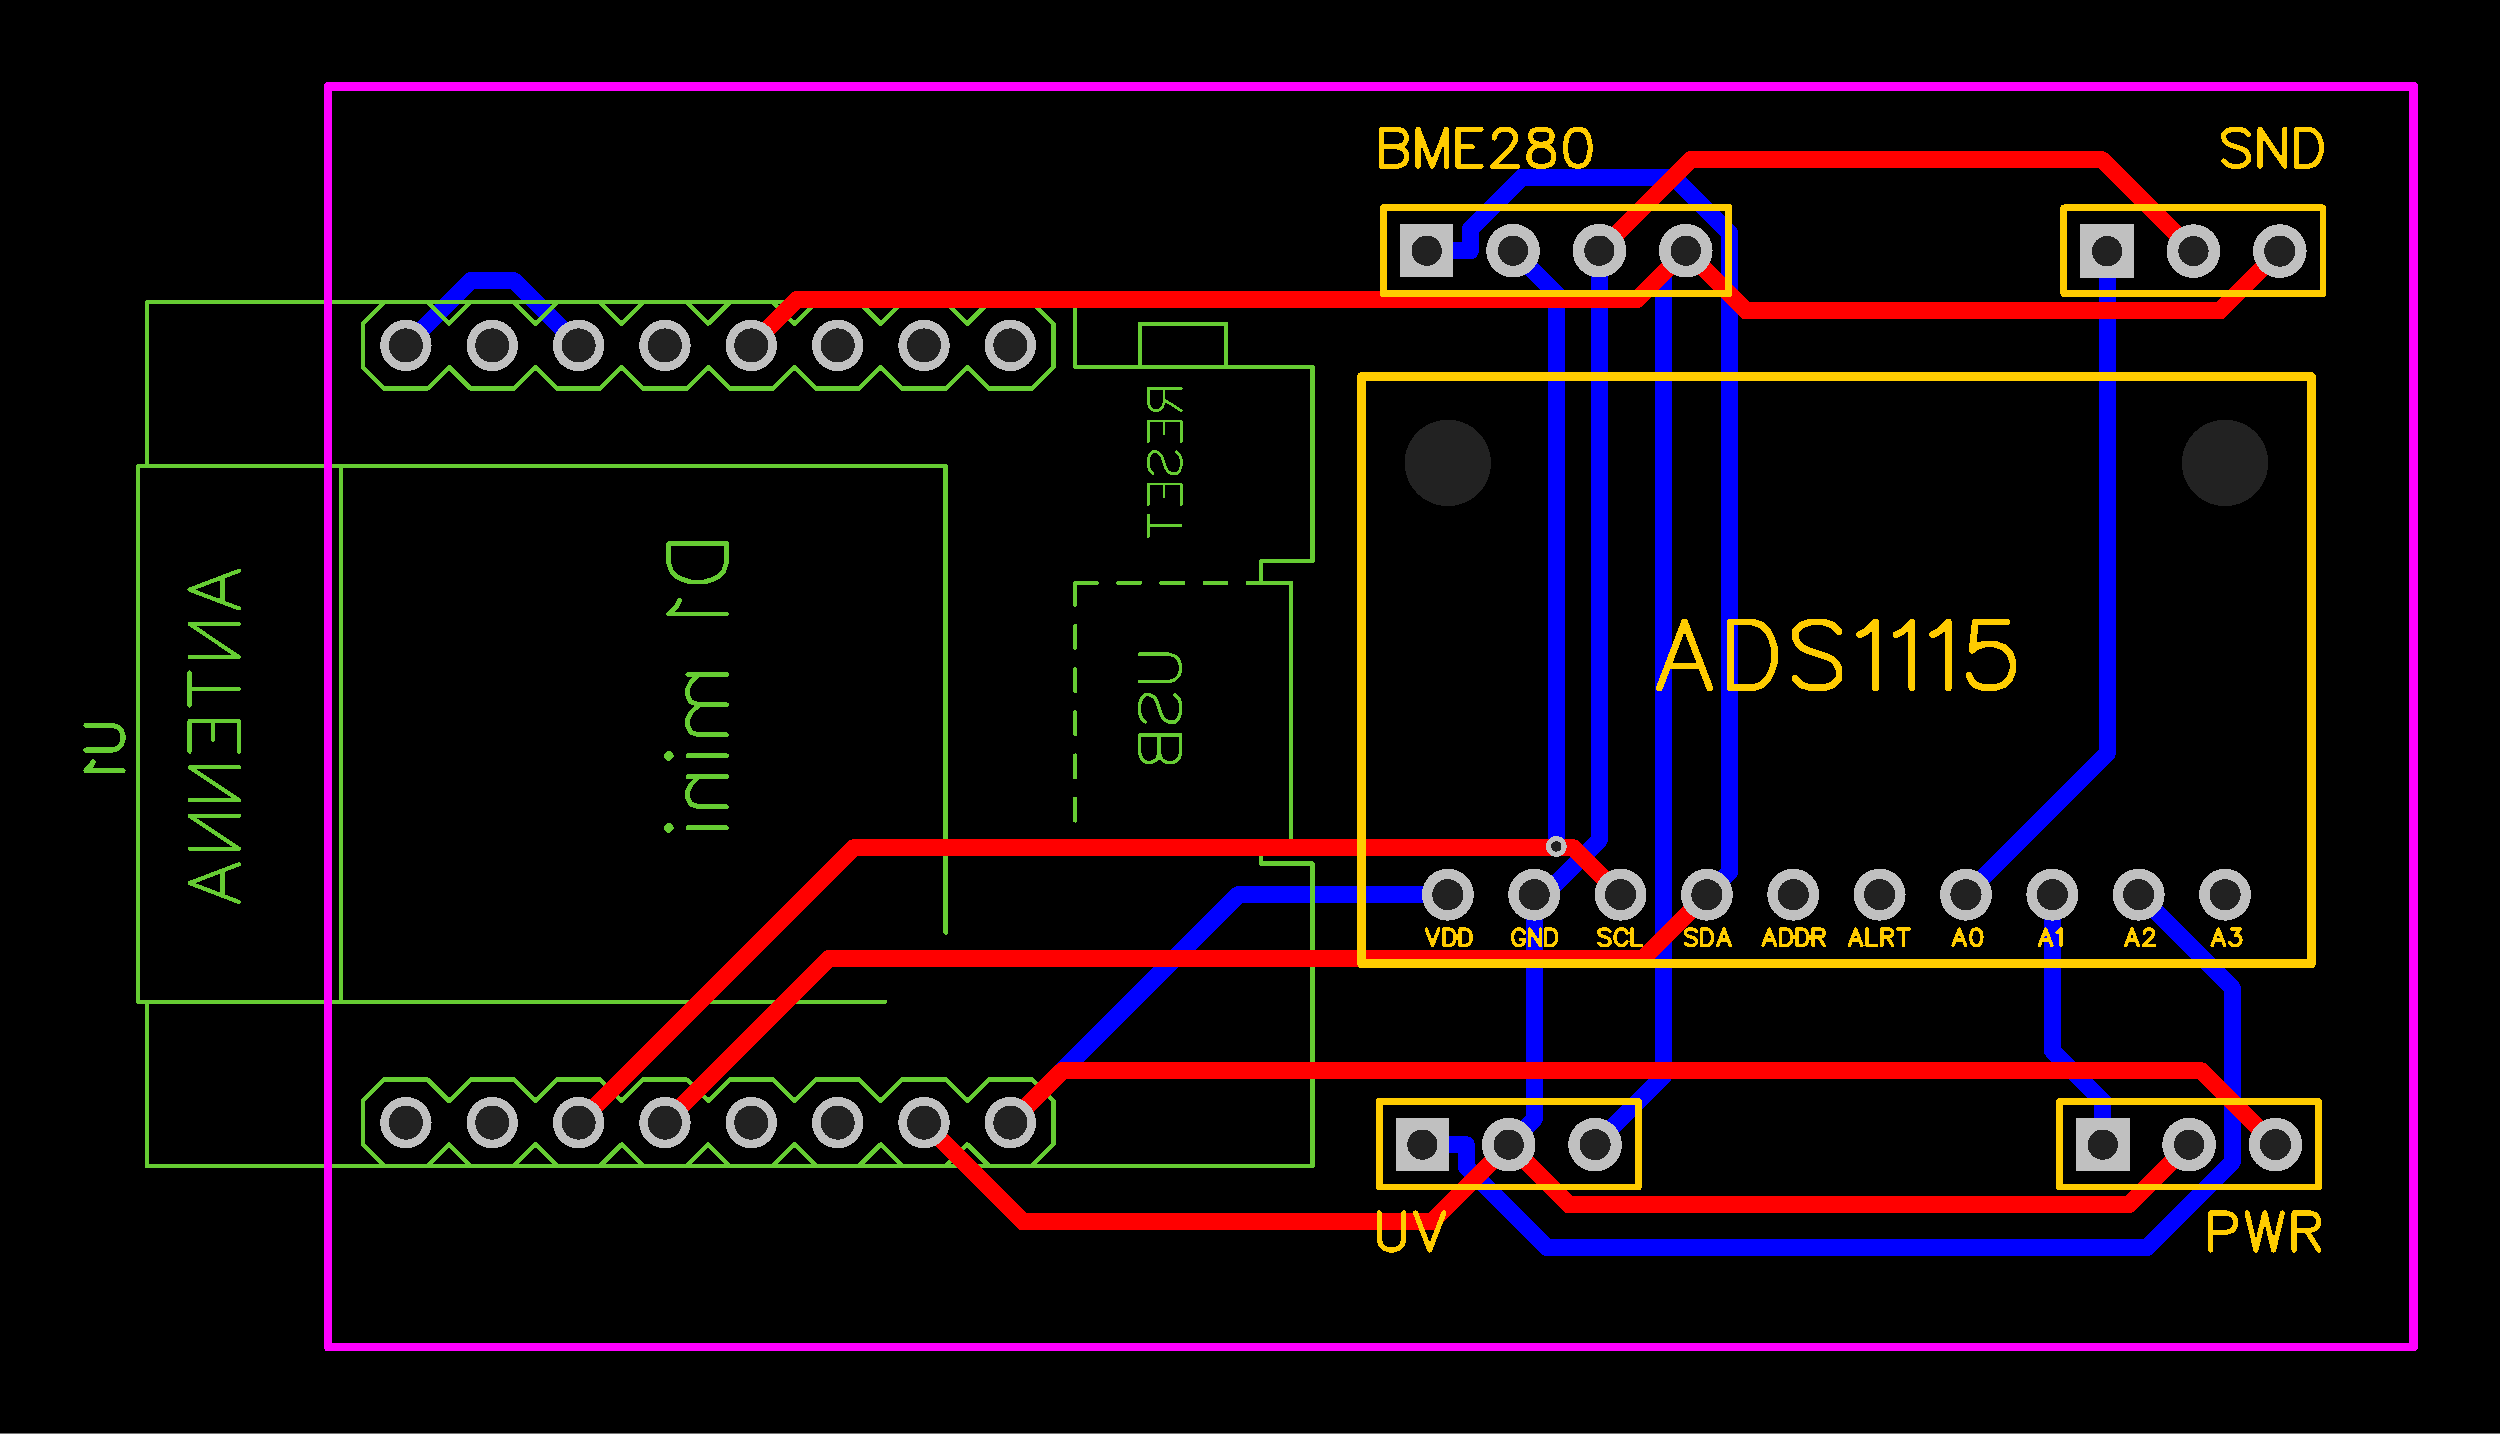 <svg xmlns="http://www.w3.org/2000/svg" xmlns:xlink="http://www.w3.org/1999/xlink" width="183.833mm" height="105.41mm" viewBox="4009.5 3113 289.5 166"><title></title><style type="text/css">
*[layerid="1"] {stroke:#FF0000;fill:#FF0000;}
*[layerid="2"] {stroke:#0000FF;fill:#0000FF;}
*[layerid="3"] {stroke:#FFCC00;fill:#FFCC00;}
*[layerid="4"] {stroke:#66CC33;fill:#66CC33;}
*[layerid="5"] {stroke:#808080;fill:#808080;}
*[layerid="6"] {stroke:#800000;fill:#800000;}
*[layerid="7"] {stroke:#800080;fill:#800080;stroke-opacity:0.7;fill-opacity:0.7;}
*[layerid="8"] {stroke:#AA00FF;fill:#AA00FF;stroke-opacity:0.7;fill-opacity:0.7;}
*[layerid="9"] {stroke:#6464FF;fill:#6464FF;}
*[layerid="10"] {stroke:#FF00FF;fill:#FF00FF;}
*[layerid="11"] {stroke:#C0C0C0;fill:#C0C0C0;}
*[layerid="12"] {stroke:#FFFFFF;fill:#FFFFFF;}
*[layerid="13"] {stroke:#33CC99;fill:#33CC99;}
*[layerid="14"] {stroke:#5555FF;fill:#5555FF;}
*[layerid="15"] {stroke:#F022F0;fill:#F022F0;}
*[layerid="19"] {stroke:#66CCFF;fill:#66CCFF;}
*[layerid="21"] {stroke:#999966;fill:#999966;}
*[layerid="22"] {stroke:#008000;fill:#008000;}
*[layerid="23"] {stroke:#00FF00;fill:#00FF00;}
*[layerid="24"] {stroke:#BC8E00;fill:#BC8E00;}
*[layerid="25"] {stroke:#70DBFA;fill:#70DBFA;}
*[layerid="26"] {stroke:#00CC66;fill:#00CC66;}
*[layerid="27"] {stroke:#9966FF;fill:#9966FF;}
*[layerid="28"] {stroke:#800080;fill:#800080;}
*[layerid="29"] {stroke:#008080;fill:#008080;}
*[layerid="30"] {stroke:#15935F;fill:#15935F;}
*[layerid="31"] {stroke:#000080;fill:#000080;}
*[layerid="32"] {stroke:#00B400;fill:#00B400;}
*[layerid="33"] {stroke:#2E4756;fill:#2E4756;}
*[layerid="34"] {stroke:#99842F;fill:#99842F;}
*[layerid="35"] {stroke:#FFFFAA;fill:#FFFFAA;}
*[layerid="36"] {stroke:#99842F;fill:#99842F;}
*[layerid="37"] {stroke:#2E4756;fill:#2E4756;}
*[layerid="38"] {stroke:#3535FF;fill:#3535FF;}
*[layerid="39"] {stroke:#8000BC;fill:#8000BC;}
*[layerid="40"] {stroke:#43AE5F;fill:#43AE5F;}
*[layerid="41"] {stroke:#C3ECCE;fill:#C3ECCE;}
*[layerid="42"] {stroke:#728978;fill:#728978;}
*[layerid="43"] {stroke:#39503F;fill:#39503F;}
*[layerid="44"] {stroke:#0C715D;fill:#0C715D;}
*[layerid="45"] {stroke:#5A8A80;fill:#5A8A80;}
*[layerid="46"] {stroke:#2B937E;fill:#2B937E;}
*[layerid="47"] {stroke:#23999D;fill:#23999D;}
*[layerid="48"] {stroke:#45B4E3;fill:#45B4E3;}
*[layerid="49"] {stroke:#215DA1;fill:#215DA1;}
*[layerid="50"] {stroke:#4564D7;fill:#4564D7;}
*[layerid="51"] {stroke:#6969E9;fill:#6969E9;}
*[layerid="52"] {stroke:#9069E9;fill:#9069E9;}
*[layerid="99"] {stroke:#00CCCC;fill:#00CCCC;stroke-opacity:0.6;fill-opacity:0.6;}
*[layerid="100"] {stroke:#CC9999;fill:#CC9999;}
*[layerid="101"] {stroke:#66FFCC;fill:#66FFCC;}
*[layerid="Hole"] {stroke:#222222;fill:#222222;}
*[layerid="DRCError"] {stroke:#FAD609;fill:#FAD609;}
*[fill="none"] {fill: none;}
*[stroke="none"] {stroke: none;}
path, polyline, polygon, line {stroke-linecap:round;}
g[c_partid="part_pad"][layerid="1"] ellipse:not([c_etype="pad_outer"]) {fill:#FF0000;}
g[c_partid="part_pad"][layerid="1"] polygon:not([c_etype="pad_outer"]) {fill:#FF0000;}
g[c_partid="part_pad"][layerid="1"] polyline:not([c_etype="pad_outer"]) {stroke:#FF0000;}
g[c_partid="part_pad"][layerid="2"] ellipse:not([c_etype="pad_outer"]) {fill:#0000FF;}
g[c_partid="part_pad"][layerid="2"] polygon:not([c_etype="pad_outer"]) {fill:#0000FF;}
g[c_partid="part_pad"][layerid="2"] polyline:not([c_etype="pad_outer"]) {stroke:#0000FF;}
g[c_partid="part_pad"][layerid="11"] ellipse:not([c_etype="pad_outer"]) {fill:#C0C0C0;}
g[c_partid="part_pad"][layerid="11"] polygon:not([c_etype="pad_outer"]) {fill:#C0C0C0;}
g[c_partid="part_pad"][layerid="11"] polyline:not([c_etype="pad_outer"]) {stroke:#C0C0C0;}
g[c_partid="part_pad"][layerid="11"] circle {fill:#222222;}
g[c_partid="part_pad"][layerid="11"] > polyline:nth-of-type(2) {stroke:#222222;}
g[c_partid="part_pad"][layerid="11"][c_shape="ELLIPSE"]  polyline:nth-last-of-type(1) {stroke:#222222;}
g[c_partid="part_pad"][layerid="11"][c_shape="RECT"]  polyline:nth-last-of-type(1) {stroke:#222222;}
g[c_partid="part_pad"][layerid="11"][c_shape="POLYGON"]  polyline:nth-last-of-type(1) {stroke:#222222;}
g[c_partid="part_via"] > * + circle, #gCurParts g[c_partid="part_via"] > * + circle {fill:#222222;}
g[c_partid="part_pad"] > polygon[c_etype="pad_outer"], #gCurParts g[c_partid="part_pad"] > polygon[c_etype="pad_outer"] {stroke-linejoin: round;stroke-miterlimit: 100;}
g[c_partid="part_hole"] > circle {fill: #222222;}path, polyline, polygon {stroke-linejoin:round;}
rect, circle, ellipse, polyline, line, polygon, path {shape-rendering:crispEdges;}
</style>
<rect x="4009.5" y="3113" width="289.5" height="166" fill="#000000" stroke="none"/><polyline points="4179.78 3142.03 4179.78 3139.49 4185.77 3133.5 4203.35 3133.5 4209.77 3139.92 4209.77 3213.99 4207.16 3216.6" stroke-width="1.968"  stroke-linecap="round" fill="none" layerid="2" net="SDA" id="gge12059" locked="0" /><polyline points="4257.16 3216.6 4268 3227.44 4268 3247.55 4258.05 3257.5 4188.69 3257.5 4179.28 3248.09 4179.28 3245.55" stroke-width="1.968"  stroke-linecap="round" fill="none" layerid="2" net="SOUND_SENS" id="gge11999" locked="0" /><polyline points="4194.21 3245.55 4202.16 3237.6 4202.16 3144.58 4204.71 3142.03" stroke-width="1.968"  stroke-linecap="round" fill="none" layerid="2" net="SENS_PWR" id="gge12047" locked="0" /><polyline points="4076.5 3153 4069 3145.5 4064 3145.5 4056.5 3153" stroke-width="1.968"  stroke-linecap="round" fill="none" layerid="2" net="U1_9" id="gge12065" locked="0" /><polyline points="4174.71 3142.03 4179.781 3142.03" stroke-width="1.968"  stroke-linecap="round" fill="none" layerid="2" net="SDA" id="gge12056" locked="0" /><polyline points="4253 3240.479 4247.16 3234.639 4247.16 3216.603" stroke-width="1.968"  stroke-linecap="round" fill="none" layerid="2" net="BAT_SENS_BOARD" id="gge12044" locked="0" /><polyline points="4253 3245.55 4253 3240.479" stroke-width="1.968"  stroke-linecap="round" fill="none" layerid="2" net="BAT_SENS_BOARD" id="gge12041" locked="0" /><polyline points="4189.721 3211.014 4189.721 3147.041 4184.71 3142.03" stroke-width="1.968"  stroke-linecap="round" fill="none" layerid="2" net="SCL" id="gge12035" locked="0" /><polyline points="4253.5 3142.08 4253.5 3200.263 4237.16 3216.603" stroke-width="1.968"  stroke-linecap="round" fill="none" layerid="2" net="UV_SENS" id="gge12023" locked="0" /><polyline points="4126.5 3243 4152.897 3216.603 4177.16 3216.603" stroke-width="1.968"  stroke-linecap="round" fill="none" layerid="2" net="5V_BOARD" id="gge12020" locked="0" /><polyline points="4184.21 3245.55 4187.16 3242.6 4187.16 3216.603" stroke-width="1.968"  stroke-linecap="round" fill="none" layerid="2" net="GND_BOARD" id="gge12008" locked="0" /><polyline points="4187.16 3216.603 4188.344 3216.603 4194.71 3210.237 4194.71 3142.03" stroke-width="1.968"  stroke-linecap="round" fill="none" layerid="2" net="GND_BOARD" id="gge12002" locked="0" /><polyline points="4174.21 3245.55 4179.281 3245.55" stroke-width="1.968"  stroke-linecap="round" fill="none" layerid="2" net="SOUND_SENS" id="gge11996" locked="0" /><polyline points="4049 3167 4119 3167 4119 3221" stroke-width="0.5"  stroke-linecap="round" fill="none" layerid="4" net="" id="gge708" locked="0" /><polyline points="4084 3148 4081.5 3150.5 4079 3148 4074 3148 4071.5 3150.5 4069 3148 4064 3148 4061.5 3150.5 4059 3148 4054 3148 4051.5 3150.5 4051.5 3155.5 4054 3158 4059 3158 4061.5 3155.5 4064 3158 4069 3158 4071.5 3155.5 4074 3158 4079 3158 4081.5 3155.5 4084 3158 4089 3158 4091.5 3155.5 4094 3158 4099 3158 4101.5 3155.5 4104 3158 4109 3158 4111.5 3155.5 4114 3158 4119 3158 4121.5 3155.5 4124 3158 4129 3158 4131.5 3155.5 4131.5 3150.5 4129 3148" stroke-width="0.5"  stroke-linecap="round" fill="none" layerid="4" net="" id="gge606" locked="0" /><polyline points="4089 3148 4091.5 3150.5 4094 3148" stroke-width="0.5"  stroke-linecap="round" fill="none" layerid="4" net="" id="gge609" locked="0" /><polyline points="4099 3148 4101.5 3150.5 4104 3148" stroke-width="0.5"  stroke-linecap="round" fill="none" layerid="4" net="" id="gge612" locked="0" /><polyline points="4109 3148 4111.5 3150.5 4114 3148" stroke-width="0.5"  stroke-linecap="round" fill="none" layerid="4" net="" id="gge615" locked="0" /><polyline points="4119 3148 4121.5 3150.5 4124 3148" stroke-width="0.5"  stroke-linecap="round" fill="none" layerid="4" net="" id="gge618" locked="0" /><polyline points="4054 3148 4026.5 3148 4026.5 3167 4049 3167 4049 3229 4112 3229" stroke-width="0.5"  stroke-linecap="round" fill="none" layerid="4" net="" id="gge621" locked="0" /><polyline points="4049 3229 4026.5 3229 4026.5 3248 4054 3248 4059 3248 4064 3248 4069 3248 4074 3248 4079 3248 4161.5 3248 4161.5 3213 4155.5 3213 4155.5 3210.5 4154 3210.5" stroke-width="0.5"  stroke-linecap="round" fill="none" layerid="4" net="" id="gge624" locked="0" /><polyline points="4074 3148 4069 3148" stroke-width="0.5"  stroke-linecap="round" fill="none" layerid="4" net="" id="gge627" locked="0" /><polyline points="4064 3148 4059 3148" stroke-width="0.5"  stroke-linecap="round" fill="none" layerid="4" net="" id="gge630" locked="0" /><polyline points="4079 3248 4081.5 3245.5 4084 3248" stroke-width="0.5"  stroke-linecap="round" fill="none" layerid="4" net="" id="gge633" locked="0" /><polyline points="4089 3248 4091.5 3245.5 4094 3248" stroke-width="0.5"  stroke-linecap="round" fill="none" layerid="4" net="" id="gge636" locked="0" /><polyline points="4099 3248 4101.5 3245.5 4104 3248" stroke-width="0.5"  stroke-linecap="round" fill="none" layerid="4" net="" id="gge639" locked="0" /><polyline points="4109 3248 4111.5 3245.5 4114 3248" stroke-width="0.5"  stroke-linecap="round" fill="none" layerid="4" net="" id="gge642" locked="0" /><polyline points="4119 3248 4121.5 3245.5 4124 3248" stroke-width="0.5"  stroke-linecap="round" fill="none" layerid="4" net="" id="gge645" locked="0" /><polyline points="4129 3248 4131.5 3245.5 4131.5 3240.5 4129 3238 4124 3238 4121.5 3240.5 4119 3238 4114 3238 4111.5 3240.5 4109 3238 4104 3238 4101.5 3240.5 4099 3238 4094 3238 4091.5 3240.5 4089 3238 4084 3238 4081.5 3240.5 4079 3238 4074 3238 4071.5 3240.5 4069 3238 4064 3238 4061.5 3240.5 4059 3238 4054 3238 4051.5 3240.5 4051.5 3245.5 4054 3248" stroke-width="0.5"  stroke-linecap="round" fill="none" layerid="4" net="" id="gge648" locked="0" /><polyline points="4059 3248 4061.5 3245.5 4064 3248" stroke-width="0.5"  stroke-linecap="round" fill="none" layerid="4" net="" id="gge651" locked="0" /><polyline points="4069 3248 4071.5 3245.5 4074 3248" stroke-width="0.5"  stroke-linecap="round" fill="none" layerid="4" net="" id="gge654" locked="0" /><polyline points="4079 3148 4134 3148 4134 3155.5 4141.5 3155.5 4151.5 3155.5 4161.5 3155.5 4161.5 3178 4155.5 3178 4155.5 3180.5 4154 3180.5" stroke-width="0.5"  stroke-linecap="round" fill="none" layerid="4" net="" id="gge657" locked="0" /><polyline points="4141.5 3155.5 4141.5 3150.5 4151.5 3150.5 4151.5 3155.5" stroke-width="0.5"  stroke-linecap="round" fill="none" layerid="4" net="" id="gge660" locked="0" /><polyline points="4155.5 3180.5 4159 3180.5 4159 3210.5 4155.5 3210.5" stroke-width="0.5"  stroke-linecap="round" fill="none" layerid="4" net="" id="gge663" locked="0" /><polyline points="4134 3183 4134 3180.5 4136.5 3180.5" stroke-width="0.5"  stroke-linecap="round" fill="none" layerid="4" net="" id="gge666" locked="0" /><polyline points="4139 3180.5 4141.5 3180.5" stroke-width="0.5"  stroke-linecap="round" fill="none" layerid="4" net="" id="gge669" locked="0" /><polyline points="4144 3180.5 4146.5 3180.5" stroke-width="0.5"  stroke-linecap="round" fill="none" layerid="4" net="" id="gge672" locked="0" /><polyline points="4149 3180.5 4151.5 3180.5" stroke-width="0.5"  stroke-linecap="round" fill="none" layerid="4" net="" id="gge675" locked="0" /><polyline points="4134 3185.5 4134 3188" stroke-width="0.5"  stroke-linecap="round" fill="none" layerid="4" net="" id="gge678" locked="0" /><polyline points="4134 3190.5 4134 3193" stroke-width="0.5"  stroke-linecap="round" fill="none" layerid="4" net="" id="gge681" locked="0" /><polyline points="4134 3195.5 4134 3198" stroke-width="0.5"  stroke-linecap="round" fill="none" layerid="4" net="" id="gge684" locked="0" /><polyline points="4134 3200.5 4134 3203" stroke-width="0.5"  stroke-linecap="round" fill="none" layerid="4" net="" id="gge687" locked="0" /><polyline points="4134 3205.5 4134 3208" stroke-width="0.5"  stroke-linecap="round" fill="none" layerid="4" net="" id="gge690" locked="0" /><polyline points="4134 3210.5 4136.5 3210.5" stroke-width="0.5"  stroke-linecap="round" fill="none" layerid="4" net="" id="gge693" locked="0" /><polyline points="4139 3210.5 4141.5 3210.5" stroke-width="0.5"  stroke-linecap="round" fill="none" layerid="4" net="" id="gge696" locked="0" /><polyline points="4144 3210.5 4146.5 3210.5" stroke-width="0.5"  stroke-linecap="round" fill="none" layerid="4" net="" id="gge699" locked="0" /><polyline points="4149 3210.5 4151.5 3210.5" stroke-width="0.5"  stroke-linecap="round" fill="none" layerid="4" net="" id="gge702" locked="0" /><polyline points="4026.5 3167 4025.5 3167 4025.5 3229 4026.5 3229" stroke-width="0.5"  stroke-linecap="round" fill="none" layerid="4" net="" id="gge705" locked="0" /><g c_partid="part_pcbtext" c_etype="" c_origin="4024,3197" c_rotation="90" c_mirror="1" id="gge543" locked="0" layerid="4" c_shapetype="group" ><path c_fontsize="4.5" c_fontfamily="" c_text="U1" d="M 4019.46 3197 L 4022.53 3197 L 4023.14 3197.2 L 4023.55 3197.61 L 4023.75 3198.23 L 4023.75 3198.64 L 4023.55 3199.25 L 4023.14 3199.66 L 4022.53 3199.86 L 4019.46 3199.86 M 4020.28 3201.21 L 4020.07 3201.62 L 4019.46 3202.24 L 4023.75 3202.24" fill="none"  stroke-width="0.6" c_note="note_pre" /></g><g c_partid="part_pcbtext" c_etype="" c_origin="4017,3197" c_rotation="90" c_mirror="1" id="gge537" locked="0" layerid="4" c_shapetype="group" display="none"><path c_fontsize="4.5" c_fontfamily="" c_text="WEMOS_D1_MINI_PRO4" d="M 4012.46 3197 L 4016.75 3198.02 M 4012.46 3199.05 L 4016.75 3198.02 M 4012.46 3199.05 L 4016.75 3200.07 M 4012.46 3201.09 L 4016.75 3200.07 M 4012.46 3202.44 L 4016.75 3202.44 M 4012.46 3202.44 L 4012.46 3205.1 M 4014.5 3202.44 L 4014.5 3204.08 M 4016.75 3202.44 L 4016.75 3205.1 M 4012.46 3206.45 L 4016.75 3206.45 M 4012.46 3206.45 L 4016.75 3208.09 M 4012.46 3209.72 L 4016.75 3208.09 M 4012.46 3209.72 L 4016.75 3209.72 M 4012.46 3212.3 L 4012.66 3211.89 L 4013.07 3211.48 L 4013.48 3211.28 L 4014.1 3211.07 L 4015.12 3211.07 L 4015.73 3211.28 L 4016.14 3211.48 L 4016.55 3211.89 L 4016.75 3212.3 L 4016.75 3213.12 L 4016.55 3213.53 L 4016.14 3213.94 L 4015.73 3214.14 L 4015.12 3214.35 L 4014.1 3214.35 L 4013.48 3214.14 L 4013.07 3213.94 L 4012.66 3213.53 L 4012.46 3213.12 L 4012.46 3212.3 M 4013.07 3218.56 L 4012.66 3218.15 L 4012.46 3217.54 L 4012.46 3216.72 L 4012.66 3216.1 L 4013.07 3215.7 L 4013.48 3215.7 L 4013.89 3215.9 L 4014.1 3216.1 L 4014.3 3216.51 L 4014.71 3217.74 L 4014.91 3218.15 L 4015.12 3218.35 L 4015.53 3218.56 L 4016.14 3218.56 L 4016.55 3218.15 L 4016.75 3217.54 L 4016.75 3216.72 L 4016.55 3216.1 L 4016.14 3215.7 M 4018.19 3219.91 L 4018.19 3223.59 M 4012.46 3224.94 L 4016.75 3224.94 M 4012.46 3224.94 L 4012.46 3226.37 L 4012.66 3226.99 L 4013.07 3227.4 L 4013.48 3227.6 L 4014.1 3227.8 L 4015.12 3227.8 L 4015.73 3227.6 L 4016.14 3227.4 L 4016.55 3226.99 L 4016.75 3226.37 L 4016.75 3224.94 M 4013.28 3229.15 L 4013.07 3229.56 L 4012.46 3230.18 L 4016.75 3230.18 M 4018.19 3231.53 L 4018.19 3235.21 M 4012.46 3236.56 L 4016.75 3236.56 M 4012.46 3236.56 L 4016.75 3238.2 M 4012.46 3239.83 L 4016.75 3238.2 M 4012.46 3239.83 L 4016.75 3239.83 M 4012.46 3241.18 L 4016.75 3241.18 M 4012.46 3242.53 L 4016.75 3242.53 M 4012.46 3242.53 L 4016.75 3245.4 M 4012.46 3245.4 L 4016.75 3245.4 M 4012.46 3246.75 L 4016.75 3246.75 M 4018.19 3248.1 L 4018.19 3251.78 M 4012.46 3253.13 L 4016.75 3253.13 M 4012.46 3253.13 L 4012.46 3254.97 L 4012.66 3255.58 L 4012.87 3255.79 L 4013.28 3255.99 L 4013.89 3255.99 L 4014.3 3255.79 L 4014.5 3255.58 L 4014.71 3254.97 L 4014.71 3253.13 M 4012.46 3257.34 L 4016.75 3257.34 M 4012.46 3257.34 L 4012.46 3259.18 L 4012.66 3259.8 L 4012.87 3260 L 4013.28 3260.2 L 4013.69 3260.2 L 4014.1 3260 L 4014.3 3259.8 L 4014.5 3259.18 L 4014.5 3257.34 M 4014.5 3258.77 L 4016.75 3260.2 M 4012.46 3262.78 L 4012.66 3262.37 L 4013.07 3261.96 L 4013.48 3261.76 L 4014.1 3261.55 L 4015.12 3261.55 L 4015.73 3261.76 L 4016.14 3261.96 L 4016.55 3262.37 L 4016.75 3262.78 L 4016.75 3263.6 L 4016.55 3264.01 L 4016.14 3264.42 L 4015.73 3264.62 L 4015.12 3264.83 L 4014.1 3264.83 L 4013.48 3264.62 L 4013.07 3264.42 L 4012.66 3264.01 L 4012.46 3263.6 L 4012.46 3262.78 M 4012.46 3268.22 L 4015.32 3266.18 L 4015.32 3269.25 M 4012.46 3268.22 L 4016.75 3268.22" fill="none"  stroke-width="0.6" c_note="note_name" /></g><g c_partid="part_pcbtext" c_etype="" c_origin="4037.5,3179.1" c_rotation="90" c_mirror="1" id="gge717" locked="0" layerid="4" c_shapetype="group" ><path c_fontsize="6" c_fontfamily="" c_text="ANTENNA" d="M 4031.45 3181.28 L 4037.17 3179.1 M 4031.45 3181.28 L 4037.17 3183.46 M 4035.26 3179.92 L 4035.26 3182.65 M 4031.45 3185.26 L 4037.17 3185.26 M 4031.45 3185.26 L 4037.17 3189.08 M 4031.45 3189.08 L 4037.17 3189.08 M 4031.45 3192.79 L 4037.17 3192.79 M 4031.45 3190.88 L 4031.45 3194.7 M 4031.45 3196.5 L 4037.17 3196.5 M 4031.45 3196.5 L 4031.45 3200.05 M 4034.17 3196.5 L 4034.17 3198.68 M 4037.17 3196.5 L 4037.17 3200.05 M 4031.45 3201.85 L 4037.17 3201.85 M 4031.45 3201.85 L 4037.17 3205.66 M 4031.45 3205.66 L 4037.17 3205.66 M 4031.45 3207.46 L 4037.17 3207.46 M 4031.45 3207.46 L 4037.17 3211.28 M 4031.45 3211.28 L 4037.17 3211.28 M 4031.45 3215.26 L 4037.17 3213.08 M 4031.45 3215.26 L 4037.17 3217.45 M 4035.26 3213.9 L 4035.26 3216.63" fill="none"  stroke-width="0.48"  /></g><g c_partid="part_pcbtext" c_etype="" c_origin="4094,3175.95" c_rotation="90" c_mirror="1" id="gge723" locked="0" layerid="4" c_shapetype="group" ><path c_fontsize="7" c_fontfamily="" c_text="D1 mini" d="M 4086.94 3175.95 L 4093.62 3175.95 M 4086.94 3175.95 L 4086.94 3178.18 L 4087.25 3179.13 L 4087.89 3179.77 L 4088.53 3180.09 L 4089.48 3180.4 L 4091.07 3180.4 L 4092.03 3180.09 L 4092.66 3179.77 L 4093.3 3179.13 L 4093.62 3178.18 L 4093.62 3175.95 M 4088.21 3182.5 L 4087.89 3183.14 L 4086.94 3184.1 L 4093.62 3184.1 M 4089.16 3191.1 L 4093.62 3191.1 M 4090.44 3191.1 L 4089.48 3192.05 L 4089.16 3192.69 L 4089.16 3193.64 L 4089.48 3194.28 L 4090.44 3194.6 L 4093.62 3194.6 M 4090.44 3194.6 L 4089.48 3195.55 L 4089.16 3196.19 L 4089.16 3197.14 L 4089.48 3197.78 L 4090.44 3198.1 L 4093.62 3198.1 M 4086.94 3200.2 L 4087.25 3200.51 L 4086.94 3200.83 L 4086.62 3200.51 L 4086.94 3200.2 M 4089.16 3200.51 L 4093.62 3200.51 M 4089.16 3202.93 L 4093.62 3202.93 M 4090.44 3202.93 L 4089.48 3203.89 L 4089.16 3204.52 L 4089.16 3205.48 L 4089.48 3206.11 L 4090.44 3206.43 L 4093.62 3206.43 M 4086.94 3208.53 L 4087.25 3208.85 L 4086.94 3209.17 L 4086.62 3208.85 L 4086.94 3208.53 M 4089.16 3208.85 L 4093.62 3208.85" fill="none"  stroke-width="0.56"  /></g><g c_partid="part_pcbtext" c_etype="" c_origin="4146.5,3158" c_rotation="90" c_mirror="1" id="gge729" locked="0" layerid="4" c_shapetype="group" ><path c_fontsize="4" c_fontfamily="" c_text="RESET" d="M 4142.46 3158 L 4146.28 3158 M 4142.46 3158 L 4142.46 3159.64 L 4142.65 3160.18 L 4142.83 3160.36 L 4143.19 3160.55 L 4143.55 3160.55 L 4143.92 3160.36 L 4144.1 3160.18 L 4144.28 3159.64 L 4144.28 3158 M 4144.28 3159.27 L 4146.28 3160.55 M 4142.46 3161.75 L 4146.28 3161.75 M 4142.46 3161.75 L 4142.46 3164.11 M 4144.28 3161.75 L 4144.28 3163.2 M 4146.28 3161.75 L 4146.28 3164.11 M 4143.01 3167.85 L 4142.65 3167.49 L 4142.46 3166.95 L 4142.46 3166.22 L 4142.65 3165.67 L 4143.01 3165.31 L 4143.37 3165.31 L 4143.74 3165.49 L 4143.92 3165.67 L 4144.1 3166.04 L 4144.46 3167.13 L 4144.65 3167.49 L 4144.83 3167.67 L 4145.19 3167.85 L 4145.74 3167.85 L 4146.1 3167.49 L 4146.28 3166.95 L 4146.28 3166.22 L 4146.1 3165.67 L 4145.74 3165.31 M 4142.46 3169.05 L 4146.28 3169.05 M 4142.46 3169.05 L 4142.46 3171.42 M 4144.28 3169.05 L 4144.28 3170.51 M 4146.28 3169.05 L 4146.28 3171.42 M 4142.46 3173.89 L 4146.28 3173.89 M 4142.46 3172.62 L 4142.46 3175.16" fill="none"  stroke-width="0.32"  /></g><g c_partid="part_pcbtext" c_etype="" c_origin="4146.5,3188.75" c_rotation="90" c_mirror="1" id="gge735" locked="0" layerid="4" c_shapetype="group" ><path c_fontsize="5" c_fontfamily="" c_text="USB" d="M 4141.45 3188.75 L 4144.86 3188.75 L 4145.55 3188.98 L 4146 3189.43 L 4146.23 3190.11 L 4146.23 3190.57 L 4146 3191.25 L 4145.55 3191.7 L 4144.86 3191.93 L 4141.45 3191.93 M 4142.14 3196.61 L 4141.68 3196.16 L 4141.45 3195.48 L 4141.45 3194.57 L 4141.68 3193.89 L 4142.14 3193.43 L 4142.59 3193.43 L 4143.05 3193.66 L 4143.27 3193.89 L 4143.5 3194.34 L 4143.95 3195.7 L 4144.18 3196.16 L 4144.41 3196.39 L 4144.86 3196.61 L 4145.55 3196.61 L 4146 3196.16 L 4146.23 3195.48 L 4146.23 3194.57 L 4146 3193.89 L 4145.55 3193.43 M 4141.45 3198.11 L 4146.23 3198.11 M 4141.45 3198.11 L 4141.45 3200.16 L 4141.68 3200.84 L 4141.91 3201.07 L 4142.36 3201.3 L 4142.82 3201.3 L 4143.27 3201.07 L 4143.5 3200.84 L 4143.73 3200.16 M 4143.73 3198.11 L 4143.73 3200.16 L 4143.95 3200.84 L 4144.18 3201.07 L 4144.64 3201.3 L 4145.32 3201.3 L 4145.77 3201.07 L 4146 3200.84 L 4146.23 3200.16 L 4146.23 3198.11" fill="none"  stroke-width="0.4"  /></g><polyline points="4273 3245.55 4264.45 3237 4132.5 3237 4126.5 3243" stroke-width="1.968"  stroke-linecap="round" fill="none" layerid="1" net="5V_BOARD" id="gge12017" locked="0" /><polyline points="4263 3245.55 4256.05 3252.5 4191.16 3252.5 4184.21 3245.55" stroke-width="1.968"  stroke-linecap="round" fill="none" layerid="1" net="GND_BOARD" id="gge12011" locked="0" /><polyline points="4116.5 3243 4128 3254.5 4175.26 3254.5 4184.21 3245.55" stroke-width="1.968"  stroke-linecap="round" fill="none" layerid="1" net="GND_BOARD" id="gge12014" locked="0" /><polyline points="4204.71 3142.03 4211.68 3149 4266.58 3149 4273.5 3142.08" stroke-width="1.968"  stroke-linecap="round" fill="none" layerid="1" net="SENS_PWR" id="gge12050" locked="0" /><polyline points="4263.5 3142.08 4252.92 3131.5 4205.24 3131.5 4194.71 3142.03" stroke-width="1.968"  stroke-linecap="round" fill="none" layerid="1" net="GND_BOARD" id="gge12005" locked="0" /><polyline points="4086.5 3243 4105.523 3223.977 4199.786 3223.977 4207.16 3216.603" stroke-width="1.968"  stroke-linecap="round" fill="none" layerid="1" net="SDA" id="gge12062" locked="0" /><polyline points="4096.5 3153 4101.83 3147.67 4199.07 3147.67 4204.71 3142.03" stroke-width="1.968"  stroke-linecap="round" fill="none" layerid="1" net="SENS_PWR" id="gge12053" locked="0" /><polyline points="4189.721 3211.192 4189.721 3211.014" stroke-width="1.968"  stroke-linecap="round" fill="none" layerid="1" net="SCL" id="gge12032" locked="0" /><polyline points="4076.5 3243 4108.308 3211.192 4189.721 3211.192" stroke-width="1.968"  stroke-linecap="round" fill="none" layerid="1" net="SCL" id="gge12029" locked="0" /><polyline points="4189.721 3211.192 4191.749 3211.192 4197.16 3216.603" stroke-width="1.968"  stroke-linecap="round" fill="none" layerid="1" net="SCL" id="gge12026" locked="0" /><g c_partid="part_pad" c_etype="pinpart" c_origin="4177.16,3216.603" layerid="11" number="1" net="5V_BOARD" plated ="Y"  id="gge1143" locked="0" c_rotation="0" c_width="6" c_height="6" title="5V_BOARD" c_shape="ELLIPSE" pasteexpansion="0" solderexpansion="0.2"><ellipse c_etype="pad_shell" cx="4177.16" cy="3216.603" rx="3" ry="3" layerid="11" stroke-width="0"/><circle c_etype="pad_hole" cx="4177.16" cy="3216.603" r="1.8" layerid="11" stroke-width="0"/></g><g c_partid="part_pad" c_etype="pinpart" c_origin="4187.16,3216.603" layerid="11" number="2" net="GND_BOARD" plated ="Y"  id="gge1158" locked="0" c_rotation="0" c_width="6" c_height="6" title="GND_BOARD" c_shape="ELLIPSE" pasteexpansion="0" solderexpansion="0.2"><ellipse c_etype="pad_shell" cx="4187.16" cy="3216.603" rx="3" ry="3" layerid="11" stroke-width="0"/><circle c_etype="pad_hole" cx="4187.16" cy="3216.603" r="1.8" layerid="11" stroke-width="0"/></g><g c_partid="part_pad" c_etype="pinpart" c_origin="4197.16,3216.603" layerid="11" number="3" net="SCL" plated ="Y"  id="gge1173" locked="0" c_rotation="0" c_width="6" c_height="6" title="SCL" c_shape="ELLIPSE" pasteexpansion="0" solderexpansion="0.2"><ellipse c_etype="pad_shell" cx="4197.16" cy="3216.603" rx="3" ry="3" layerid="11" stroke-width="0"/><circle c_etype="pad_hole" cx="4197.16" cy="3216.603" r="1.8" layerid="11" stroke-width="0"/></g><g c_partid="part_pad" c_etype="pinpart" c_origin="4207.16,3216.603" layerid="11" number="4" net="SDA" plated ="Y"  id="gge1188" locked="0" c_rotation="0" c_width="6" c_height="6" title="SDA" c_shape="ELLIPSE" pasteexpansion="0" solderexpansion="0.2"><ellipse c_etype="pad_shell" cx="4207.16" cy="3216.603" rx="3" ry="3" layerid="11" stroke-width="0"/><circle c_etype="pad_hole" cx="4207.16" cy="3216.603" r="1.8" layerid="11" stroke-width="0"/></g><g c_partid="part_pad" c_etype="pinpart" c_origin="4217.16,3216.603" layerid="11" number="5" net="" plated ="Y"  id="gge1203" locked="0" c_rotation="0" c_width="6" c_height="6" title="" c_shape="ELLIPSE" pasteexpansion="0" solderexpansion="0.2"><ellipse c_etype="pad_shell" cx="4217.16" cy="3216.603" rx="3" ry="3" layerid="11" stroke-width="0"/><circle c_etype="pad_hole" cx="4217.16" cy="3216.603" r="1.8" layerid="11" stroke-width="0"/></g><g c_partid="part_pad" c_etype="pinpart" c_origin="4227.16,3216.603" layerid="11" number="6" net="" plated ="Y"  id="gge1218" locked="0" c_rotation="0" c_width="6" c_height="6" title="" c_shape="ELLIPSE" pasteexpansion="0" solderexpansion="0.2"><ellipse c_etype="pad_shell" cx="4227.16" cy="3216.603" rx="3" ry="3" layerid="11" stroke-width="0"/><circle c_etype="pad_hole" cx="4227.16" cy="3216.603" r="1.8" layerid="11" stroke-width="0"/></g><g c_partid="part_pad" c_etype="pinpart" c_origin="4237.16,3216.603" layerid="11" number="7" net="UV_SENS" plated ="Y"  id="gge1233" locked="0" c_rotation="0" c_width="6" c_height="6" title="UV_SENS" c_shape="ELLIPSE" pasteexpansion="0" solderexpansion="0.2"><ellipse c_etype="pad_shell" cx="4237.16" cy="3216.603" rx="3" ry="3" layerid="11" stroke-width="0"/><circle c_etype="pad_hole" cx="4237.16" cy="3216.603" r="1.8" layerid="11" stroke-width="0"/></g><g c_partid="part_pad" c_etype="pinpart" c_origin="4247.16,3216.603" layerid="11" number="8" net="BAT_SENS_BOARD" plated ="Y"  id="gge1248" locked="0" c_rotation="0" c_width="6" c_height="6" title="BAT_SENS_BOARD" c_shape="ELLIPSE" pasteexpansion="0" solderexpansion="0.2"><ellipse c_etype="pad_shell" cx="4247.16" cy="3216.603" rx="3" ry="3" layerid="11" stroke-width="0"/><circle c_etype="pad_hole" cx="4247.16" cy="3216.603" r="1.8" layerid="11" stroke-width="0"/></g><g c_partid="part_pad" c_etype="pinpart" c_origin="4257.16,3216.603" layerid="11" number="9" net="SOUND_SENS" plated ="Y"  id="gge1263" locked="0" c_rotation="0" c_width="6" c_height="6" title="SOUND_SENS" c_shape="ELLIPSE" pasteexpansion="0" solderexpansion="0.2"><ellipse c_etype="pad_shell" cx="4257.16" cy="3216.603" rx="3" ry="3" layerid="11" stroke-width="0"/><circle c_etype="pad_hole" cx="4257.16" cy="3216.603" r="1.8" layerid="11" stroke-width="0"/></g><g c_partid="part_pad" c_etype="pinpart" c_origin="4267.16,3216.603" layerid="11" number="10" net="" plated ="Y"  id="gge1278" locked="0" c_rotation="0" c_width="6" c_height="6" title="" c_shape="ELLIPSE" pasteexpansion="0" solderexpansion="0.2"><ellipse c_etype="pad_shell" cx="4267.16" cy="3216.603" rx="3" ry="3" layerid="11" stroke-width="0"/><circle c_etype="pad_hole" cx="4267.16" cy="3216.603" r="1.8" layerid="11" stroke-width="0"/></g><g c_partid="part_pad" c_etype="pinpart" c_origin="4253.5,3142.08" layerid="11" number="1" net="UV_SENS" plated ="Y"  id="gge10747" locked="0" c_rotation="0" c_width="6.2" c_height="6.2" title="UV_SENS" c_shape="RECT" pasteexpansion="0" solderexpansion="0.2"><polygon  c_etype="pad_shell" points="4250.4 3138.98 4256.6 3138.98 4256.6 3145.18 4250.4 3145.18" layerid="11" stroke-width="0" /><circle c_etype="pad_hole" cx="4253.5" cy="3142.08" r="1.75" layerid="11" stroke-width="0"/></g><g c_partid="part_pad" c_etype="pinpart" c_origin="4263.5,3142.08" layerid="11" number="2" net="GND_BOARD" plated ="Y"  id="gge10762" locked="0" c_rotation="0" c_width="6.2" c_height="6.2" title="GND_BOARD" c_shape="ELLIPSE" pasteexpansion="0" solderexpansion="0.2"><ellipse c_etype="pad_shell" cx="4263.5" cy="3142.08" rx="3.1" ry="3.1" layerid="11" stroke-width="0"/><circle c_etype="pad_hole" cx="4263.5" cy="3142.08" r="1.75" layerid="11" stroke-width="0"/></g><g c_partid="part_pad" c_etype="pinpart" c_origin="4273.5,3142.08" layerid="11" number="3" net="SENS_PWR" plated ="Y"  id="gge10777" locked="0" c_rotation="0" c_width="6.2" c_height="6.2" title="SENS_PWR" c_shape="ELLIPSE" pasteexpansion="0" solderexpansion="0.2"><ellipse c_etype="pad_shell" cx="4273.5" cy="3142.08" rx="3.1" ry="3.1" layerid="11" stroke-width="0"/><circle c_etype="pad_hole" cx="4273.5" cy="3142.08" r="1.8" layerid="11" stroke-width="0"/></g><g c_partid="part_pad" c_etype="pinpart" c_origin="4174.21,3245.55" layerid="11" number="1" net="SOUND_SENS" plated ="Y"  id="gge10828" locked="0" c_rotation="0" c_width="6.2" c_height="6.2" title="SOUND_SENS" c_shape="RECT" pasteexpansion="0" solderexpansion="0.2"><polygon  c_etype="pad_shell" points="4171.11 3242.45 4177.31 3242.45 4177.31 3248.65 4171.11 3248.65" layerid="11" stroke-width="0" /><circle c_etype="pad_hole" cx="4174.21" cy="3245.55" r="1.75" layerid="11" stroke-width="0"/></g><g c_partid="part_pad" c_etype="pinpart" c_origin="4184.21,3245.55" layerid="11" number="2" net="GND_BOARD" plated ="Y"  id="gge10843" locked="0" c_rotation="0" c_width="6.2" c_height="6.2" title="GND_BOARD" c_shape="ELLIPSE" pasteexpansion="0" solderexpansion="0.2"><ellipse c_etype="pad_shell" cx="4184.21" cy="3245.55" rx="3.1" ry="3.1" layerid="11" stroke-width="0"/><circle c_etype="pad_hole" cx="4184.21" cy="3245.55" r="1.75" layerid="11" stroke-width="0"/></g><g c_partid="part_pad" c_etype="pinpart" c_origin="4194.21,3245.55" layerid="11" number="3" net="SENS_PWR" plated ="Y"  id="gge10858" locked="0" c_rotation="0" c_width="6.2" c_height="6.2" title="SENS_PWR" c_shape="ELLIPSE" pasteexpansion="0" solderexpansion="0.2"><ellipse c_etype="pad_shell" cx="4194.21" cy="3245.55" rx="3.1" ry="3.1" layerid="11" stroke-width="0"/><circle c_etype="pad_hole" cx="4194.21" cy="3245.55" r="1.8" layerid="11" stroke-width="0"/></g><g c_partid="part_pad" c_etype="pinpart" c_origin="4174.71,3142.03" layerid="11" number="1" net="SDA" plated ="Y"  id="gge10918" locked="0" c_rotation="0" c_width="6.2" c_height="6.2" title="SDA" c_shape="RECT" pasteexpansion="0" solderexpansion="0.2"><polygon  c_etype="pad_shell" points="4171.61 3138.93 4177.81 3138.93 4177.81 3145.13 4171.61 3145.13" layerid="11" stroke-width="0" /><circle c_etype="pad_hole" cx="4174.71" cy="3142.03" r="1.75" layerid="11" stroke-width="0"/></g><g c_partid="part_pad" c_etype="pinpart" c_origin="4184.71,3142.03" layerid="11" number="2" net="SCL" plated ="Y"  id="gge10933" locked="0" c_rotation="0" c_width="6.2" c_height="6.2" title="SCL" c_shape="ELLIPSE" pasteexpansion="0" solderexpansion="0.2"><ellipse c_etype="pad_shell" cx="4184.71" cy="3142.03" rx="3.1" ry="3.1" layerid="11" stroke-width="0"/><circle c_etype="pad_hole" cx="4184.71" cy="3142.03" r="1.75" layerid="11" stroke-width="0"/></g><g c_partid="part_pad" c_etype="pinpart" c_origin="4194.71,3142.03" layerid="11" number="3" net="GND_BOARD" plated ="Y"  id="gge10948" locked="0" c_rotation="0" c_width="6.2" c_height="6.2" title="GND_BOARD" c_shape="ELLIPSE" pasteexpansion="0" solderexpansion="0.2"><ellipse c_etype="pad_shell" cx="4194.71" cy="3142.03" rx="3.1" ry="3.1" layerid="11" stroke-width="0"/><circle c_etype="pad_hole" cx="4194.71" cy="3142.03" r="1.75" layerid="11" stroke-width="0"/></g><g c_partid="part_pad" c_etype="pinpart" c_origin="4204.71,3142.03" layerid="11" number="4" net="SENS_PWR" plated ="Y"  id="gge10963" locked="0" c_rotation="0" c_width="6.2" c_height="6.2" title="SENS_PWR" c_shape="ELLIPSE" pasteexpansion="0" solderexpansion="0.2"><ellipse c_etype="pad_shell" cx="4204.71" cy="3142.03" rx="3.1" ry="3.1" layerid="11" stroke-width="0"/><circle c_etype="pad_hole" cx="4204.71" cy="3142.03" r="1.75" layerid="11" stroke-width="0"/></g><g c_partid="part_pad" c_etype="pinpart" c_origin="4253,3245.55" layerid="11" number="1" net="BAT_SENS_BOARD" plated ="Y"  id="gge11017" locked="0" c_rotation="0" c_width="6.2" c_height="6.2" title="BAT_SENS_BOARD" c_shape="RECT" pasteexpansion="0" solderexpansion="0.2"><polygon  c_etype="pad_shell" points="4249.9 3242.45 4256.1 3242.45 4256.1 3248.65 4249.9 3248.65" layerid="11" stroke-width="0" /><circle c_etype="pad_hole" cx="4253" cy="3245.55" r="1.75" layerid="11" stroke-width="0"/></g><g c_partid="part_pad" c_etype="pinpart" c_origin="4263,3245.55" layerid="11" number="2" net="GND_BOARD" plated ="Y"  id="gge11032" locked="0" c_rotation="0" c_width="6.2" c_height="6.2" title="GND_BOARD" c_shape="ELLIPSE" pasteexpansion="0" solderexpansion="0.2"><ellipse c_etype="pad_shell" cx="4263" cy="3245.55" rx="3.1" ry="3.1" layerid="11" stroke-width="0"/><circle c_etype="pad_hole" cx="4263" cy="3245.55" r="1.75" layerid="11" stroke-width="0"/></g><g c_partid="part_pad" c_etype="pinpart" c_origin="4273,3245.55" layerid="11" number="3" net="5V_BOARD" plated ="Y"  id="gge11047" locked="0" c_rotation="0" c_width="6.2" c_height="6.2" title="5V_BOARD" c_shape="ELLIPSE" pasteexpansion="0" solderexpansion="0.2"><ellipse c_etype="pad_shell" cx="4273" cy="3245.55" rx="3.1" ry="3.1" layerid="11" stroke-width="0"/><circle c_etype="pad_hole" cx="4273" cy="3245.55" r="1.8" layerid="11" stroke-width="0"/></g><g c_partid="part_pad" c_etype="pinpart" c_origin="4126.5,3243" layerid="11" number="8" net="5V_BOARD" plated ="Y"  id="gge741" locked="0" c_rotation="90" c_width="5.937" c_height="5.937" title="5V_BOARD" c_shape="ELLIPSE" pasteexpansion="0" solderexpansion="0.197"><ellipse c_etype="pad_shell" cx="4126.5" cy="3243" rx="2.969" ry="2.969" layerid="11" stroke-width="0"/><polyline c_etype="pad_hole" points="4126.5 3242.999 4126.5 3243.001" layerid="11" stroke-width="3.936"></polyline></g><g c_partid="part_pad" c_etype="pinpart" c_origin="4126.5,3153" layerid="11" number="16" net="" plated ="Y"  id="gge756" locked="0" c_rotation="90" c_width="5.937" c_height="5.937" title="" c_shape="ELLIPSE" pasteexpansion="0" solderexpansion="0.197"><ellipse c_etype="pad_shell" cx="4126.5" cy="3153" rx="2.969" ry="2.969" layerid="11" stroke-width="0"/><polyline c_etype="pad_hole" points="4126.5 3152.999 4126.5 3153.001" layerid="11" stroke-width="3.936"></polyline></g><g c_partid="part_pad" c_etype="pinpart" c_origin="4056.5,3243" layerid="11" number="1" net="" plated ="Y"  id="gge771" locked="0" c_rotation="90" c_width="5.937" c_height="5.937" title="" c_shape="ELLIPSE" pasteexpansion="0" solderexpansion="0.197"><ellipse c_etype="pad_shell" cx="4056.5" cy="3243" rx="2.969" ry="2.969" layerid="11" stroke-width="0"/><polyline c_etype="pad_hole" points="4056.5 3243.001 4056.5 3242.999" layerid="11" stroke-width="3.936"></polyline></g><g c_partid="part_pad" c_etype="pinpart" c_origin="4066.5,3243" layerid="11" number="2" net="" plated ="Y"  id="gge786" locked="0" c_rotation="90" c_width="5.937" c_height="5.937" title="" c_shape="ELLIPSE" pasteexpansion="0" solderexpansion="0.197"><ellipse c_etype="pad_shell" cx="4066.5" cy="3243" rx="2.969" ry="2.969" layerid="11" stroke-width="0"/><polyline c_etype="pad_hole" points="4066.5 3243.001 4066.5 3242.999" layerid="11" stroke-width="3.936"></polyline></g><g c_partid="part_pad" c_etype="pinpart" c_origin="4076.5,3243" layerid="11" number="3" net="SCL" plated ="Y"  id="gge801" locked="0" c_rotation="90" c_width="5.937" c_height="5.937" title="SCL" c_shape="ELLIPSE" pasteexpansion="0" solderexpansion="0.197"><ellipse c_etype="pad_shell" cx="4076.5" cy="3243" rx="2.969" ry="2.969" layerid="11" stroke-width="0"/><polyline c_etype="pad_hole" points="4076.5 3242.999 4076.5 3243.001" layerid="11" stroke-width="3.936"></polyline></g><g c_partid="part_pad" c_etype="pinpart" c_origin="4086.5,3243" layerid="11" number="4" net="SDA" plated ="Y"  id="gge816" locked="0" c_rotation="90" c_width="5.937" c_height="5.937" title="SDA" c_shape="ELLIPSE" pasteexpansion="0" solderexpansion="0.197"><ellipse c_etype="pad_shell" cx="4086.5" cy="3243" rx="2.969" ry="2.969" layerid="11" stroke-width="0"/><polyline c_etype="pad_hole" points="4086.5 3242.999 4086.5 3243.001" layerid="11" stroke-width="3.936"></polyline></g><g c_partid="part_pad" c_etype="pinpart" c_origin="4096.5,3243" layerid="11" number="5" net="" plated ="Y"  id="gge831" locked="0" c_rotation="90" c_width="5.937" c_height="5.937" title="" c_shape="ELLIPSE" pasteexpansion="0" solderexpansion="0.197"><ellipse c_etype="pad_shell" cx="4096.5" cy="3243" rx="2.969" ry="2.969" layerid="11" stroke-width="0"/><polyline c_etype="pad_hole" points="4096.5 3242.999 4096.5 3243.001" layerid="11" stroke-width="3.936"></polyline></g><g c_partid="part_pad" c_etype="pinpart" c_origin="4106.5,3243" layerid="11" number="6" net="" plated ="Y"  id="gge846" locked="0" c_rotation="90" c_width="5.937" c_height="5.937" title="" c_shape="ELLIPSE" pasteexpansion="0" solderexpansion="0.197"><ellipse c_etype="pad_shell" cx="4106.5" cy="3243" rx="2.969" ry="2.969" layerid="11" stroke-width="0"/><polyline c_etype="pad_hole" points="4106.5 3242.999 4106.5 3243.001" layerid="11" stroke-width="3.936"></polyline></g><g c_partid="part_pad" c_etype="pinpart" c_origin="4116.5,3243" layerid="11" number="7" net="GND_BOARD" plated ="Y"  id="gge861" locked="0" c_rotation="90" c_width="5.937" c_height="5.937" title="GND_BOARD" c_shape="ELLIPSE" pasteexpansion="0" solderexpansion="0.197"><ellipse c_etype="pad_shell" cx="4116.5" cy="3243" rx="2.969" ry="2.969" layerid="11" stroke-width="0"/><polyline c_etype="pad_hole" points="4116.5 3242.999 4116.5 3243.001" layerid="11" stroke-width="3.936"></polyline></g><g c_partid="part_pad" c_etype="pinpart" c_origin="4056.5,3153" layerid="11" number="9" net="U1_9" plated ="Y"  id="gge876" locked="0" c_rotation="90" c_width="5.937" c_height="5.937" title="U1_9" c_shape="ELLIPSE" pasteexpansion="0" solderexpansion="0.197"><ellipse c_etype="pad_shell" cx="4056.5" cy="3153" rx="2.969" ry="2.969" layerid="11" stroke-width="0"/><polyline c_etype="pad_hole" points="4056.5 3152.999 4056.5 3153.001" layerid="11" stroke-width="3.936"></polyline></g><g c_partid="part_pad" c_etype="pinpart" c_origin="4066.5,3153" layerid="11" number="10" net="" plated ="Y"  id="gge891" locked="0" c_rotation="90" c_width="5.937" c_height="5.937" title="" c_shape="ELLIPSE" pasteexpansion="0" solderexpansion="0.197"><ellipse c_etype="pad_shell" cx="4066.5" cy="3153" rx="2.969" ry="2.969" layerid="11" stroke-width="0"/><polyline c_etype="pad_hole" points="4066.5 3152.999 4066.5 3153.001" layerid="11" stroke-width="3.936"></polyline></g><g c_partid="part_pad" c_etype="pinpart" c_origin="4076.5,3153" layerid="11" number="11" net="U1_9" plated ="Y"  id="gge906" locked="0" c_rotation="90" c_width="5.937" c_height="5.937" title="U1_9" c_shape="ELLIPSE" pasteexpansion="0" solderexpansion="0.197"><ellipse c_etype="pad_shell" cx="4076.5" cy="3153" rx="2.969" ry="2.969" layerid="11" stroke-width="0"/><polyline c_etype="pad_hole" points="4076.5 3153.001 4076.5 3152.999" layerid="11" stroke-width="3.936"></polyline></g><g c_partid="part_pad" c_etype="pinpart" c_origin="4086.5,3153" layerid="11" number="12" net="" plated ="Y"  id="gge921" locked="0" c_rotation="90" c_width="5.937" c_height="5.937" title="" c_shape="ELLIPSE" pasteexpansion="0" solderexpansion="0.197"><ellipse c_etype="pad_shell" cx="4086.5" cy="3153" rx="2.969" ry="2.969" layerid="11" stroke-width="0"/><polyline c_etype="pad_hole" points="4086.5 3152.999 4086.5 3153.001" layerid="11" stroke-width="3.936"></polyline></g><g c_partid="part_pad" c_etype="pinpart" c_origin="4096.5,3153" layerid="11" number="13" net="SENS_PWR" plated ="Y"  id="gge936" locked="0" c_rotation="90" c_width="5.937" c_height="5.937" title="SENS_PWR" c_shape="ELLIPSE" pasteexpansion="0" solderexpansion="0.197"><ellipse c_etype="pad_shell" cx="4096.5" cy="3153" rx="2.969" ry="2.969" layerid="11" stroke-width="0"/><polyline c_etype="pad_hole" points="4096.5 3153.001 4096.5 3152.999" layerid="11" stroke-width="3.936"></polyline></g><g c_partid="part_pad" c_etype="pinpart" c_origin="4106.5,3153" layerid="11" number="14" net="" plated ="Y"  id="gge951" locked="0" c_rotation="90" c_width="5.937" c_height="5.937" title="" c_shape="ELLIPSE" pasteexpansion="0" solderexpansion="0.197"><ellipse c_etype="pad_shell" cx="4106.5" cy="3153" rx="2.969" ry="2.969" layerid="11" stroke-width="0"/><polyline c_etype="pad_hole" points="4106.5 3152.999 4106.5 3153.001" layerid="11" stroke-width="3.936"></polyline></g><g c_partid="part_pad" c_etype="pinpart" c_origin="4116.5,3153" layerid="11" number="15" net="" plated ="Y"  id="gge966" locked="0" c_rotation="90" c_width="5.937" c_height="5.937" title="" c_shape="ELLIPSE" pasteexpansion="0" solderexpansion="0.197"><ellipse c_etype="pad_shell" cx="4116.5" cy="3153" rx="2.969" ry="2.969" layerid="11" stroke-width="0"/><polyline c_etype="pad_hole" points="4116.5 3152.999 4116.5 3153.001" layerid="11" stroke-width="3.936"></polyline></g><g c_partid="part_via" c_etype="pinpart" c_shapetype="group" net="SCL" c_origin="4189.721,3211.014" layerid="11" id="gge12038" locked="0" solderexpansion=""><circle cx="4189.721" cy="3211.014" r="1.201" stroke-width="0" c_etype="pad_shell"/><circle cx="4189.721" cy="3211.014" r="0.6"  stroke-width="0" c_etype="pad_hole"/></g><g c_partid="part_hole" c_etype="pinpart" c_shapetype="group" c_origin="4177.16,3166.603" layerid="11" id="gge1116" locked="0" ><circle cx="4177.16" cy="3166.603" r="5"  stroke-width="0" /></g><g c_partid="part_hole" c_etype="pinpart" c_shapetype="group" c_origin="4267.16,3166.603" layerid="11" id="gge1128" locked="0" ><circle cx="4267.16" cy="3166.603" r="5"  stroke-width="0" /></g><polyline points="4167.16 3156.603 4277.16 3156.603 4277.16 3224.603 4167.16 3224.603 4167.16 3156.603" stroke-width="1"  stroke-linecap="round" fill="none" layerid="3" net="" id="gge1140" locked="0" /><polyline points="4268.5 3137.08 4278.5 3137.08 4278.5 3146.98 4248.5 3146.98 4248.5 3137.08 4268.5 3137.08" stroke-width="0.8"  stroke-linecap="round" fill="none" layerid="3" net="" id="gge10738" locked="0" /><polyline points="4189.21 3240.55 4199.21 3240.55 4199.21 3250.45 4169.21 3250.45 4169.21 3240.55 4189.21 3240.55" stroke-width="0.8"  stroke-linecap="round" fill="none" layerid="3" net="" id="gge10819" locked="0" /><polyline points="4209.71 3137.03 4209.71 3147.03 4169.71 3147.03 4169.71 3137.03 4177.21 3137.03" stroke-width="0.8"  stroke-linecap="round" fill="none" layerid="3" net="" id="gge10888" locked="0" /><polyline points="4209.71 3137.03 4177.21 3137.03" stroke-width="0.799"  stroke-linecap="round" fill="none" layerid="3" net="" id="gge10891" locked="0" /><polyline points="4268 3240.55 4278 3240.55 4278 3250.45 4248 3250.45 4248 3240.55 4268 3240.55" stroke-width="0.8"  stroke-linecap="round" fill="none" layerid="3" net="" id="gge11008" locked="0" /><g c_partid="part_pcbtext" c_etype="" c_origin="4221.66,3148.103" c_rotation="0" c_mirror="0" id="gge1104" locked="0" layerid="3" c_shapetype="group" display="none"><path c_fontsize="4.5" c_fontfamily="" c_text="Adafruit ADS1115 Board" d="M 4223.3 3143.563 L 4221.66 3147.853 M 4223.3 3143.563 L 4224.93 3147.853 M 4222.27 3146.423 L 4224.32 3146.423 M 4228.74 3143.563 L 4228.74 3147.853 M 4228.74 3145.603 L 4228.33 3145.203 L 4227.92 3144.993 L 4227.31 3144.993 L 4226.9 3145.203 L 4226.49 3145.603 L 4226.28 3146.223 L 4226.28 3146.633 L 4226.49 3147.243 L 4226.9 3147.653 L 4227.31 3147.853 L 4227.92 3147.853 L 4228.33 3147.653 L 4228.74 3147.243 M 4232.54 3144.993 L 4232.54 3147.853 M 4232.54 3145.603 L 4232.13 3145.203 L 4231.72 3144.993 L 4231.11 3144.993 L 4230.7 3145.203 L 4230.29 3145.603 L 4230.09 3146.223 L 4230.09 3146.633 L 4230.29 3147.243 L 4230.7 3147.653 L 4231.11 3147.853 L 4231.72 3147.853 L 4232.13 3147.653 L 4232.54 3147.243 M 4235.53 3143.563 L 4235.12 3143.563 L 4234.71 3143.763 L 4234.51 3144.383 L 4234.51 3147.853 M 4233.89 3144.993 L 4235.32 3144.993 M 4236.88 3144.993 L 4236.88 3147.853 M 4236.88 3146.223 L 4237.08 3145.603 L 4237.49 3145.203 L 4237.9 3144.993 L 4238.51 3144.993 M 4239.86 3144.993 L 4239.86 3147.043 L 4240.07 3147.653 L 4240.48 3147.853 L 4241.09 3147.853 L 4241.5 3147.653 L 4242.11 3147.043 M 4242.11 3144.993 L 4242.11 3147.853 M 4243.46 3143.563 L 4243.67 3143.763 L 4243.87 3143.563 L 4243.67 3143.353 L 4243.46 3143.563 M 4243.67 3144.993 L 4243.67 3147.853 M 4245.84 3143.563 L 4245.84 3147.043 L 4246.04 3147.653 L 4246.45 3147.853 L 4246.86 3147.853 M 4245.22 3144.993 L 4246.66 3144.993 M 4253 3143.563 L 4251.36 3147.853 M 4253 3143.563 L 4254.63 3147.853 M 4251.97 3146.423 L 4254.02 3146.423 M 4255.98 3143.563 L 4255.98 3147.853 M 4255.98 3143.563 L 4257.41 3143.563 L 4258.03 3143.763 L 4258.44 3144.173 L 4258.64 3144.583 L 4258.85 3145.203 L 4258.85 3146.223 L 4258.64 3146.833 L 4258.44 3147.243 L 4258.03 3147.653 L 4257.41 3147.853 L 4255.98 3147.853 M 4263.06 3144.173 L 4262.65 3143.763 L 4262.04 3143.563 L 4261.22 3143.563 L 4260.61 3143.763 L 4260.2 3144.173 L 4260.2 3144.583 L 4260.4 3144.993 L 4260.61 3145.203 L 4261.01 3145.403 L 4262.24 3145.813 L 4262.65 3146.013 L 4262.86 3146.223 L 4263.06 3146.633 L 4263.06 3147.243 L 4262.65 3147.653 L 4262.04 3147.853 L 4261.22 3147.853 L 4260.61 3147.653 L 4260.2 3147.243 M 4264.41 3144.383 L 4264.82 3144.173 L 4265.43 3143.563 L 4265.43 3147.853 M 4266.78 3144.383 L 4267.19 3144.173 L 4267.81 3143.563 L 4267.81 3147.853 M 4269.16 3144.383 L 4269.56 3144.173 L 4270.18 3143.563 L 4270.18 3147.853 M 4273.98 3143.563 L 4271.94 3143.563 L 4271.73 3145.403 L 4271.94 3145.203 L 4272.55 3144.993 L 4273.16 3144.993 L 4273.78 3145.203 L 4274.19 3145.603 L 4274.39 3146.223 L 4274.39 3146.633 L 4274.19 3147.243 L 4273.78 3147.653 L 4273.16 3147.853 L 4272.55 3147.853 L 4271.94 3147.653 L 4271.73 3147.453 L 4271.53 3147.043 M 4278.89 3143.563 L 4278.89 3147.853 M 4278.89 3143.563 L 4280.73 3143.563 L 4281.35 3143.763 L 4281.55 3143.973 L 4281.76 3144.383 L 4281.76 3144.793 L 4281.55 3145.203 L 4281.35 3145.403 L 4280.73 3145.603 M 4278.89 3145.603 L 4280.73 3145.603 L 4281.35 3145.813 L 4281.55 3146.013 L 4281.76 3146.423 L 4281.76 3147.043 L 4281.55 3147.453 L 4281.35 3147.653 L 4280.73 3147.853 L 4278.89 3147.853 M 4284.13 3144.993 L 4283.72 3145.203 L 4283.31 3145.603 L 4283.11 3146.223 L 4283.11 3146.633 L 4283.31 3147.243 L 4283.72 3147.653 L 4284.13 3147.853 L 4284.74 3147.853 L 4285.15 3147.653 L 4285.56 3147.243 L 4285.76 3146.633 L 4285.76 3146.223 L 4285.56 3145.603 L 4285.15 3145.203 L 4284.74 3144.993 L 4284.13 3144.993 M 4289.57 3144.993 L 4289.57 3147.853 M 4289.57 3145.603 L 4289.16 3145.203 L 4288.75 3144.993 L 4288.14 3144.993 L 4287.73 3145.203 L 4287.32 3145.603 L 4287.11 3146.223 L 4287.11 3146.633 L 4287.32 3147.243 L 4287.73 3147.653 L 4288.14 3147.853 L 4288.75 3147.853 L 4289.16 3147.653 L 4289.57 3147.243 M 4290.92 3144.993 L 4290.92 3147.853 M 4290.92 3146.223 L 4291.12 3145.603 L 4291.53 3145.203 L 4291.94 3144.993 L 4292.56 3144.993 M 4296.36 3143.563 L 4296.36 3147.853 M 4296.36 3145.603 L 4295.95 3145.203 L 4295.54 3144.993 L 4294.93 3144.993 L 4294.52 3145.203 L 4294.11 3145.603 L 4293.91 3146.223 L 4293.91 3146.633 L 4294.11 3147.243 L 4294.52 3147.653 L 4294.93 3147.853 L 4295.54 3147.853 L 4295.95 3147.653 L 4296.36 3147.243" fill="none"  stroke-width="0.6" c_note="note_name" /></g><g c_partid="part_pcbtext" c_etype="" c_origin="4226.5,3173" c_rotation="0" c_mirror="0" id="gge1110" locked="0" layerid="3" c_shapetype="group" display="none"><path c_fontsize="4.5" c_fontfamily="" c_text="U4" d="M 4226.5 3168.46 L 4226.5 3171.53 L 4226.7 3172.14 L 4227.11 3172.55 L 4227.73 3172.75 L 4228.14 3172.75 L 4228.75 3172.55 L 4229.16 3172.14 L 4229.36 3171.53 L 4229.36 3168.46 M 4232.76 3168.46 L 4230.71 3171.32 L 4233.78 3171.32 M 4232.76 3168.46 L 4232.76 3172.75" fill="none"  stroke-width="0.6" c_note="note_pre" /></g><g c_partid="part_pcbtext" c_etype="pinpart" c_origin="4201.66,3193.103" c_rotation="0" c_mirror="0" id="gge1293" locked="0" layerid="3" c_shapetype="group" ><path c_fontsize="8" c_fontfamily="" c_text="ADS1115" d="M 4204.57 3185.033 L 4201.66 3192.663 M 4204.57 3185.033 L 4207.48 3192.663 M 4202.75 3190.123 L 4206.39 3190.123 M 4209.88 3185.033 L 4209.88 3192.663 M 4209.88 3185.033 L 4212.42 3185.033 L 4213.51 3185.393 L 4214.24 3186.123 L 4214.61 3186.853 L 4214.97 3187.943 L 4214.97 3189.753 L 4214.61 3190.853 L 4214.24 3191.573 L 4213.51 3192.303 L 4212.42 3192.663 L 4209.88 3192.663 M 4222.46 3186.123 L 4221.73 3185.393 L 4220.64 3185.033 L 4219.19 3185.033 L 4218.1 3185.393 L 4217.37 3186.123 L 4217.37 3186.853 L 4217.73 3187.573 L 4218.1 3187.943 L 4218.82 3188.303 L 4221.01 3189.033 L 4221.73 3189.393 L 4222.1 3189.753 L 4222.46 3190.483 L 4222.46 3191.573 L 4221.73 3192.303 L 4220.64 3192.663 L 4219.19 3192.663 L 4218.1 3192.303 L 4217.37 3191.573 M 4224.86 3186.483 L 4225.59 3186.123 L 4226.68 3185.033 L 4226.68 3192.663 M 4229.08 3186.483 L 4229.81 3186.123 L 4230.9 3185.033 L 4230.9 3192.663 M 4233.3 3186.483 L 4234.02 3186.123 L 4235.11 3185.033 L 4235.11 3192.663 M 4241.88 3185.033 L 4238.24 3185.033 L 4237.88 3188.303 L 4238.24 3187.943 L 4239.33 3187.573 L 4240.42 3187.573 L 4241.51 3187.943 L 4242.24 3188.663 L 4242.61 3189.753 L 4242.61 3190.483 L 4242.24 3191.573 L 4241.51 3192.303 L 4240.42 3192.663 L 4239.33 3192.663 L 4238.24 3192.303 L 4237.88 3191.943 L 4237.51 3191.213" fill="none"  stroke-width="0.8"  /></g><g c_partid="part_pcbtext" c_etype="pinpart" c_origin="4174.66,3222.603" c_rotation="0" c_mirror="0" id="gge1299" locked="0" layerid="3" c_shapetype="group" ><path c_fontsize="2" c_fontfamily="" c_text="VDD" d="M 4174.66 3220.583 L 4175.39 3222.493 M 4176.11 3220.583 L 4175.39 3222.493 M 4176.71 3220.583 L 4176.71 3222.493 M 4176.71 3220.583 L 4177.35 3220.583 L 4177.62 3220.673 L 4177.81 3220.853 L 4177.9 3221.043 L 4177.99 3221.313 L 4177.99 3221.763 L 4177.9 3222.043 L 4177.81 3222.223 L 4177.62 3222.403 L 4177.35 3222.493 L 4176.71 3222.493 M 4178.59 3220.583 L 4178.59 3222.493 M 4178.59 3220.583 L 4179.22 3220.583 L 4179.5 3220.673 L 4179.68 3220.853 L 4179.77 3221.043 L 4179.86 3221.313 L 4179.86 3221.763 L 4179.77 3222.043 L 4179.68 3222.223 L 4179.5 3222.403 L 4179.22 3222.493 L 4178.59 3222.493" fill="none"  stroke-width="0.4"  /></g><g c_partid="part_pcbtext" c_etype="pinpart" c_origin="4184.66,3222.603" c_rotation="0" c_mirror="0" id="gge1305" locked="0" layerid="3" c_shapetype="group" ><path c_fontsize="2" c_fontfamily="" c_text="GND" d="M 4186.02 3221.043 L 4185.93 3220.853 L 4185.75 3220.673 L 4185.57 3220.583 L 4185.21 3220.583 L 4185.02 3220.673 L 4184.84 3220.853 L 4184.75 3221.043 L 4184.66 3221.313 L 4184.66 3221.763 L 4184.75 3222.043 L 4184.84 3222.223 L 4185.02 3222.403 L 4185.21 3222.493 L 4185.57 3222.493 L 4185.75 3222.403 L 4185.93 3222.223 L 4186.02 3222.043 L 4186.02 3221.763 M 4185.57 3221.763 L 4186.02 3221.763 M 4186.62 3220.583 L 4186.62 3222.493 M 4186.62 3220.583 L 4187.9 3222.493 M 4187.9 3220.583 L 4187.9 3222.493 M 4188.5 3220.583 L 4188.5 3222.493 M 4188.5 3220.583 L 4189.13 3220.583 L 4189.41 3220.673 L 4189.59 3220.853 L 4189.68 3221.043 L 4189.77 3221.313 L 4189.77 3221.763 L 4189.68 3222.043 L 4189.59 3222.223 L 4189.41 3222.403 L 4189.13 3222.493 L 4188.5 3222.493" fill="none"  stroke-width="0.4"  /></g><g c_partid="part_pcbtext" c_etype="pinpart" c_origin="4194.66,3222.603" c_rotation="0" c_mirror="0" id="gge1311" locked="0" layerid="3" c_shapetype="group" ><path c_fontsize="2" c_fontfamily="" c_text="SCL" d="M 4195.93 3220.853 L 4195.75 3220.673 L 4195.48 3220.583 L 4195.11 3220.583 L 4194.84 3220.673 L 4194.66 3220.853 L 4194.66 3221.043 L 4194.75 3221.223 L 4194.84 3221.313 L 4195.02 3221.403 L 4195.57 3221.583 L 4195.75 3221.673 L 4195.84 3221.763 L 4195.93 3221.953 L 4195.93 3222.223 L 4195.75 3222.403 L 4195.48 3222.493 L 4195.11 3222.493 L 4194.84 3222.403 L 4194.66 3222.223 M 4197.9 3221.043 L 4197.81 3220.853 L 4197.62 3220.673 L 4197.44 3220.583 L 4197.08 3220.583 L 4196.9 3220.673 L 4196.71 3220.853 L 4196.62 3221.043 L 4196.53 3221.313 L 4196.53 3221.763 L 4196.62 3222.043 L 4196.71 3222.223 L 4196.9 3222.403 L 4197.08 3222.493 L 4197.44 3222.493 L 4197.62 3222.403 L 4197.81 3222.223 L 4197.9 3222.043 M 4198.5 3220.583 L 4198.5 3222.493 M 4198.5 3222.493 L 4199.59 3222.493" fill="none"  stroke-width="0.4"  /></g><g c_partid="part_pcbtext" c_etype="pinpart" c_origin="4204.66,3222.603" c_rotation="0" c_mirror="0" id="gge1317" locked="0" layerid="3" c_shapetype="group" ><path c_fontsize="2" c_fontfamily="" c_text="SDA" d="M 4205.93 3220.853 L 4205.75 3220.673 L 4205.48 3220.583 L 4205.11 3220.583 L 4204.84 3220.673 L 4204.66 3220.853 L 4204.66 3221.043 L 4204.75 3221.223 L 4204.84 3221.313 L 4205.02 3221.403 L 4205.57 3221.583 L 4205.75 3221.673 L 4205.84 3221.763 L 4205.93 3221.953 L 4205.93 3222.223 L 4205.75 3222.403 L 4205.48 3222.493 L 4205.11 3222.493 L 4204.84 3222.403 L 4204.66 3222.223 M 4206.53 3220.583 L 4206.53 3222.493 M 4206.53 3220.583 L 4207.17 3220.583 L 4207.44 3220.673 L 4207.62 3220.853 L 4207.71 3221.043 L 4207.81 3221.313 L 4207.81 3221.763 L 4207.71 3222.043 L 4207.62 3222.223 L 4207.44 3222.403 L 4207.17 3222.493 L 4206.53 3222.493 M 4209.13 3220.583 L 4208.41 3222.493 M 4209.13 3220.583 L 4209.86 3222.493 M 4208.68 3221.853 L 4209.59 3221.853" fill="none"  stroke-width="0.4"  /></g><g c_partid="part_pcbtext" c_etype="pinpart" c_origin="4213.66,3222.603" c_rotation="0" c_mirror="0" id="gge1323" locked="0" layerid="3" c_shapetype="group" ><path c_fontsize="2" c_fontfamily="" c_text="ADDR" d="M 4214.39 3220.583 L 4213.66 3222.493 M 4214.39 3220.583 L 4215.11 3222.493 M 4213.93 3221.853 L 4214.84 3221.853 M 4215.71 3220.583 L 4215.71 3222.493 M 4215.71 3220.583 L 4216.35 3220.583 L 4216.62 3220.673 L 4216.81 3220.853 L 4216.9 3221.043 L 4216.99 3221.313 L 4216.99 3221.763 L 4216.9 3222.043 L 4216.81 3222.223 L 4216.62 3222.403 L 4216.35 3222.493 L 4215.71 3222.493 M 4217.59 3220.583 L 4217.59 3222.493 M 4217.59 3220.583 L 4218.22 3220.583 L 4218.5 3220.673 L 4218.68 3220.853 L 4218.77 3221.043 L 4218.86 3221.313 L 4218.86 3221.763 L 4218.77 3222.043 L 4218.68 3222.223 L 4218.5 3222.403 L 4218.22 3222.493 L 4217.59 3222.493 M 4219.46 3220.583 L 4219.46 3222.493 M 4219.46 3220.583 L 4220.28 3220.583 L 4220.55 3220.673 L 4220.64 3220.763 L 4220.73 3220.953 L 4220.73 3221.133 L 4220.64 3221.313 L 4220.55 3221.403 L 4220.28 3221.493 L 4219.46 3221.493 M 4220.1 3221.493 L 4220.73 3222.493" fill="none"  stroke-width="0.4"  /></g><g c_partid="part_pcbtext" c_etype="pinpart" c_origin="4223.66,3222.603" c_rotation="0" c_mirror="0" id="gge1329" locked="0" layerid="3" c_shapetype="group" ><path c_fontsize="2" c_fontfamily="" c_text="ALRT" d="M 4224.39 3220.583 L 4223.66 3222.493 M 4224.39 3220.583 L 4225.11 3222.493 M 4223.93 3221.853 L 4224.84 3221.853 M 4225.71 3220.583 L 4225.71 3222.493 M 4225.71 3222.493 L 4226.81 3222.493 M 4227.41 3220.583 L 4227.41 3222.493 M 4227.41 3220.583 L 4228.22 3220.583 L 4228.5 3220.673 L 4228.59 3220.763 L 4228.68 3220.953 L 4228.68 3221.133 L 4228.59 3221.313 L 4228.5 3221.403 L 4228.22 3221.493 L 4227.41 3221.493 M 4228.04 3221.493 L 4228.68 3222.493 M 4229.91 3220.583 L 4229.91 3222.493 M 4229.28 3220.583 L 4230.55 3220.583" fill="none"  stroke-width="0.4"  /></g><g c_partid="part_pcbtext" c_etype="pinpart" c_origin="4235.66,3222.603" c_rotation="0" c_mirror="0" id="gge1335" locked="0" layerid="3" c_shapetype="group" ><path c_fontsize="2" c_fontfamily="" c_text="A0" d="M 4236.39 3220.583 L 4235.66 3222.493 M 4236.39 3220.583 L 4237.11 3222.493 M 4235.93 3221.853 L 4236.84 3221.853 M 4238.26 3220.583 L 4237.99 3220.673 L 4237.81 3220.953 L 4237.71 3221.403 L 4237.71 3221.673 L 4237.81 3222.133 L 4237.99 3222.403 L 4238.26 3222.493 L 4238.44 3222.493 L 4238.71 3222.403 L 4238.9 3222.133 L 4238.99 3221.673 L 4238.99 3221.403 L 4238.9 3220.953 L 4238.71 3220.673 L 4238.44 3220.583 L 4238.26 3220.583" fill="none"  stroke-width="0.4"  /></g><g c_partid="part_pcbtext" c_etype="pinpart" c_origin="4245.66,3222.603" c_rotation="0" c_mirror="0" id="gge1341" locked="0" layerid="3" c_shapetype="group" ><path c_fontsize="2" c_fontfamily="" c_text="A1" d="M 4246.39 3220.583 L 4245.66 3222.493 M 4246.39 3220.583 L 4247.11 3222.493 M 4245.93 3221.853 L 4246.84 3221.853 M 4247.71 3220.953 L 4247.9 3220.853 L 4248.17 3220.583 L 4248.17 3222.493" fill="none"  stroke-width="0.4"  /></g><g c_partid="part_pcbtext" c_etype="pinpart" c_origin="4255.66,3222.603" c_rotation="0" c_mirror="0" id="gge1347" locked="0" layerid="3" c_shapetype="group" ><path c_fontsize="2" c_fontfamily="" c_text="A2" d="M 4256.39 3220.583 L 4255.66 3222.493 M 4256.39 3220.583 L 4257.11 3222.493 M 4255.93 3221.853 L 4256.84 3221.853 M 4257.81 3221.043 L 4257.81 3220.953 L 4257.9 3220.763 L 4257.99 3220.673 L 4258.17 3220.583 L 4258.53 3220.583 L 4258.71 3220.673 L 4258.81 3220.763 L 4258.9 3220.953 L 4258.9 3221.133 L 4258.81 3221.313 L 4258.62 3221.583 L 4257.71 3222.493 L 4258.99 3222.493" fill="none"  stroke-width="0.4"  /></g><g c_partid="part_pcbtext" c_etype="pinpart" c_origin="4265.66,3222.603" c_rotation="0" c_mirror="0" id="gge1353" locked="0" layerid="3" c_shapetype="group" ><path c_fontsize="2" c_fontfamily="" c_text="A3" d="M 4266.39 3220.583 L 4265.66 3222.493 M 4266.39 3220.583 L 4267.11 3222.493 M 4265.93 3221.853 L 4266.84 3221.853 M 4267.9 3220.583 L 4268.9 3220.583 L 4268.35 3221.313 L 4268.62 3221.313 L 4268.81 3221.403 L 4268.9 3221.493 L 4268.99 3221.763 L 4268.99 3221.953 L 4268.9 3222.223 L 4268.71 3222.403 L 4268.44 3222.493 L 4268.17 3222.493 L 4267.9 3222.403 L 4267.81 3222.313 L 4267.71 3222.133" fill="none"  stroke-width="0.4"  /></g><g c_partid="part_pcbtext" c_etype="" c_origin="4262.5,3129.075" c_rotation="0" c_mirror="0" id="gge117" locked="0" layerid="3" c_shapetype="group" display="none"><path c_fontsize="4.5" c_fontfamily="" c_text="UV" d="M 4262.5 3124.53L4262.5 3127.6 L4262.7 3128.22 L4263.11 3128.63 L4263.73 3128.83 L4264.14 3128.83 L4264.75 3128.63 L4265.16 3128.22 L4265.36 3127.6 L4265.36 3124.53 M 4266.71 3124.53L4268.35 3128.83 M 4269.99 3124.53L4268.35 3128.83 " fill="none"  stroke-width="0.6" c_note="note_name" /></g><g c_partid="part_pcbtext" c_etype="" c_origin="4267,3132.5" c_rotation="0" c_mirror="0" id="gge123" locked="0" layerid="3" c_shapetype="group" ><path c_fontsize="4.5" c_fontfamily="" c_text="SND" d="M 4269.86 3128.57 L 4269.45 3128.16 L 4268.84 3127.96 L 4268.02 3127.96 L 4267.41 3128.16 L 4267 3128.57 L 4267 3128.98 L 4267.2 3129.39 L 4267.41 3129.6 L 4267.82 3129.8 L 4269.05 3130.21 L 4269.45 3130.41 L 4269.66 3130.62 L 4269.86 3131.03 L 4269.86 3131.64 L 4269.45 3132.05 L 4268.84 3132.25 L 4268.02 3132.25 L 4267.41 3132.05 L 4267 3131.64 M 4271.21 3127.96 L 4271.21 3132.25 M 4271.21 3127.96 L 4274.08 3132.25 M 4274.08 3127.96 L 4274.08 3132.25 M 4275.43 3127.96 L 4275.43 3132.25 M 4275.43 3127.96 L 4276.86 3127.96 L 4277.47 3128.16 L 4277.88 3128.57 L 4278.09 3128.98 L 4278.29 3129.6 L 4278.29 3130.62 L 4278.09 3131.23 L 4277.88 3131.64 L 4277.47 3132.05 L 4276.86 3132.25 L 4275.43 3132.25" fill="none"  stroke-width="0.6" c_note="note_pre" /></g><g c_partid="part_pcbtext" c_etype="" c_origin="4183.205,3232.55" c_rotation="0" c_mirror="0" id="gge204" locked="0" layerid="3" c_shapetype="group" display="none"><path c_fontsize="4.5" c_fontfamily="" c_text="Sound" d="M 4186.07 3228.62L4185.66 3228.21 L4185.05 3228.01 L4184.23 3228.01 L4183.61 3228.21 L4183.21 3228.62 L4183.21 3229.03 L4183.41 3229.44 L4183.61 3229.65 L4184.02 3229.85 L4185.25 3230.26 L4185.66 3230.46 L4185.86 3230.67 L4186.07 3231.08 L4186.07 3231.69 L4185.66 3232.1 L4185.05 3232.3 L4184.23 3232.3 L4183.61 3232.1 L4183.21 3231.69 M 4188.44 3229.44L4188.03 3229.65 L4187.62 3230.05 L4187.42 3230.67 L4187.42 3231.08 L4187.62 3231.69 L4188.03 3232.1 L4188.44 3232.3 L4189.06 3232.3 L4189.46 3232.1 L4189.87 3231.69 L4190.08 3231.08 L4190.08 3230.67 L4189.87 3230.05 L4189.46 3229.65 L4189.06 3229.44 L4188.44 3229.44 M 4191.43 3229.44L4191.43 3231.49 L4191.63 3232.1 L4192.04 3232.3 L4192.66 3232.3 L4193.06 3232.1 L4193.68 3231.49 M 4193.68 3229.44L4193.68 3232.3 M 4195.03 3229.44L4195.03 3232.3 M 4195.03 3230.26L4195.64 3229.65 L4196.05 3229.44 L4196.66 3229.44 L4197.07 3229.65 L4197.28 3230.26 L4197.28 3232.3 M 4201.08 3228.01L4201.08 3232.3 M 4201.08 3230.05L4200.67 3229.65 L4200.26 3229.44 L4199.65 3229.44 L4199.24 3229.65 L4198.83 3230.05 L4198.63 3230.67 L4198.63 3231.08 L4198.83 3231.69 L4199.24 3232.1 L4199.65 3232.3 L4200.26 3232.3 L4200.67 3232.1 L4201.08 3231.69 " fill="none"  stroke-width="0.6" c_note="note_name" /></g><g c_partid="part_pcbtext" c_etype="" c_origin="4169.21,3258" c_rotation="0" c_mirror="0" id="gge210" locked="0" layerid="3" c_shapetype="group" ><path c_fontsize="4.5" c_fontfamily="" c_text="UV" d="M 4169.21 3253.46 L 4169.21 3256.53 L 4169.41 3257.14 L 4169.82 3257.55 L 4170.44 3257.75 L 4170.85 3257.75 L 4171.46 3257.55 L 4171.87 3257.14 L 4172.07 3256.53 L 4172.07 3253.46 M 4173.42 3253.46 L 4175.06 3257.75 M 4176.7 3253.46 L 4175.06 3257.75" fill="none"  stroke-width="0.6" c_note="note_pre" /></g><g c_partid="part_pcbtext" c_etype="" c_origin="4188.705,3129.025" c_rotation="0" c_mirror="0" id="gge291" locked="0" layerid="3" c_shapetype="group" display="none"><path c_fontsize="4.5" c_fontfamily="" c_text="BME280" d="M 4188.71 3124.48L4188.71 3128.78 M 4188.71 3124.48L4190.55 3124.48 L4191.16 3124.69 L4191.36 3124.89 L4191.57 3125.3 L4191.57 3125.71 L4191.36 3126.12 L4191.16 3126.33 L4190.55 3126.53 M 4188.71 3126.53L4190.55 3126.53 L4191.16 3126.73 L4191.36 3126.94 L4191.57 3127.35 L4191.57 3127.96 L4191.36 3128.37 L4191.16 3128.58 L4190.55 3128.78 L4188.71 3128.78 M 4192.92 3124.48L4192.92 3128.78 M 4192.92 3124.48L4194.56 3128.78 M 4196.19 3124.48L4194.56 3128.78 M 4196.19 3124.48L4196.19 3128.78 M 4197.54 3124.48L4197.54 3128.78 M 4197.54 3124.48L4200.2 3124.48 M 4197.54 3126.53L4199.18 3126.53 M 4197.54 3128.78L4200.2 3128.78 M 4201.76 3125.51L4201.76 3125.3 L4201.96 3124.89 L4202.16 3124.69 L4202.57 3124.48 L4203.39 3124.48 L4203.8 3124.69 L4204.01 3124.89 L4204.21 3125.3 L4204.21 3125.71 L4204.01 3126.12 L4203.6 3126.73 L4201.55 3128.78 L4204.41 3128.78 M 4206.79 3124.48L4206.17 3124.69 L4205.97 3125.1 L4205.97 3125.51 L4206.17 3125.92 L4206.58 3126.12 L4207.4 3126.33 L4208.01 3126.53 L4208.42 3126.94 L4208.63 3127.35 L4208.63 3127.96 L4208.42 3128.37 L4208.22 3128.58 L4207.61 3128.78 L4206.79 3128.78 L4206.17 3128.58 L4205.97 3128.37 L4205.76 3127.96 L4205.76 3127.35 L4205.97 3126.94 L4206.38 3126.53 L4206.99 3126.33 L4207.81 3126.12 L4208.22 3125.92 L4208.42 3125.51 L4208.42 3125.1 L4208.22 3124.69 L4207.61 3124.48 L4206.79 3124.48 M 4211.21 3124.48L4210.59 3124.69 L4210.18 3125.3 L4209.98 3126.33 L4209.98 3126.94 L4210.18 3127.96 L4210.59 3128.58 L4211.21 3128.78 L4211.61 3128.78 L4212.23 3128.58 L4212.64 3127.96 L4212.84 3126.94 L4212.84 3126.33 L4212.64 3125.3 L4212.23 3124.69 L4211.61 3124.48 L4211.21 3124.48 " fill="none"  stroke-width="0.6" c_note="note_name" /></g><g c_partid="part_pcbtext" c_etype="" c_origin="4169.5,3132.5" c_rotation="0" c_mirror="0" id="gge297" locked="0" layerid="3" c_shapetype="group" ><path c_fontsize="4.5" c_fontfamily="" c_text="BME280" d="M 4169.5 3127.96 L 4169.5 3132.25 M 4169.5 3127.96 L 4171.34 3127.96 L 4171.95 3128.16 L 4172.16 3128.37 L 4172.36 3128.78 L 4172.36 3129.19 L 4172.16 3129.6 L 4171.95 3129.8 L 4171.34 3130 M 4169.5 3130 L 4171.34 3130 L 4171.95 3130.21 L 4172.16 3130.41 L 4172.36 3130.82 L 4172.36 3131.44 L 4172.16 3131.85 L 4171.95 3132.05 L 4171.34 3132.25 L 4169.5 3132.25 M 4173.71 3127.96 L 4173.71 3132.25 M 4173.71 3127.96 L 4175.35 3132.25 M 4176.99 3127.96 L 4175.35 3132.25 M 4176.99 3127.96 L 4176.99 3132.25 M 4178.34 3127.96 L 4178.34 3132.25 M 4178.34 3127.96 L 4181 3127.96 M 4178.34 3130 L 4179.97 3130 M 4178.34 3132.25 L 4181 3132.25 M 4182.55 3128.98 L 4182.55 3128.78 L 4182.75 3128.37 L 4182.96 3128.16 L 4183.37 3127.96 L 4184.19 3127.96 L 4184.6 3128.16 L 4184.8 3128.37 L 4185 3128.78 L 4185 3129.19 L 4184.8 3129.6 L 4184.39 3130.21 L 4182.35 3132.25 L 4185.21 3132.25 M 4187.58 3127.96 L 4186.97 3128.16 L 4186.76 3128.57 L 4186.76 3128.98 L 4186.97 3129.39 L 4187.38 3129.6 L 4188.2 3129.8 L 4188.81 3130 L 4189.22 3130.41 L 4189.42 3130.82 L 4189.42 3131.44 L 4189.22 3131.85 L 4189.01 3132.05 L 4188.4 3132.25 L 4187.58 3132.25 L 4186.97 3132.05 L 4186.76 3131.85 L 4186.56 3131.44 L 4186.56 3130.82 L 4186.76 3130.41 L 4187.17 3130 L 4187.79 3129.8 L 4188.6 3129.6 L 4189.01 3129.39 L 4189.22 3128.98 L 4189.22 3128.57 L 4189.01 3128.16 L 4188.4 3127.96 L 4187.58 3127.96 M 4192 3127.96 L 4191.39 3128.16 L 4190.98 3128.78 L 4190.77 3129.8 L 4190.77 3130.41 L 4190.98 3131.44 L 4191.39 3132.05 L 4192 3132.25 L 4192.41 3132.25 L 4193.02 3132.05 L 4193.43 3131.44 L 4193.64 3130.41 L 4193.64 3129.8 L 4193.43 3128.78 L 4193.02 3128.16 L 4192.41 3127.96 L 4192 3127.96" fill="none"  stroke-width="0.6" c_note="note_pre" /></g><g c_partid="part_pcbtext" c_etype="" c_origin="4262,3232.55" c_rotation="0" c_mirror="0" id="gge3488" locked="0" layerid="3" c_shapetype="group" display="none"><path c_fontsize="4.5" c_fontfamily="" c_text="HDR-F-2.54_1x3" d="M 4262 3228.01L4262 3232.3 M 4264.86 3228.01L4264.86 3232.3 M 4262 3230.05L4264.86 3230.05 M 4266.21 3228.01L4266.21 3232.3 M 4266.21 3228.01L4267.65 3228.01 L4268.26 3228.21 L4268.67 3228.62 L4268.87 3229.03 L4269.08 3229.65 L4269.08 3230.67 L4268.87 3231.28 L4268.67 3231.69 L4268.26 3232.1 L4267.65 3232.3 L4266.21 3232.3 M 4270.43 3228.01L4270.43 3232.3 M 4270.43 3228.01L4272.27 3228.01 L4272.88 3228.21 L4273.09 3228.42 L4273.29 3228.83 L4273.29 3229.24 L4273.09 3229.65 L4272.88 3229.85 L4272.27 3230.05 L4270.43 3230.05 M 4271.86 3230.05L4273.29 3232.3 M 4274.64 3230.46L4278.32 3230.46 M 4279.67 3228.01L4279.67 3232.3 M 4279.67 3228.01L4282.33 3228.01 M 4279.67 3230.05L4281.31 3230.05 M 4283.68 3230.46L4287.36 3230.46 M 4288.92 3229.03L4288.92 3228.83 L4289.12 3228.42 L4289.33 3228.21 L4289.74 3228.01 L4290.55 3228.01 L4290.96 3228.21 L4291.17 3228.42 L4291.37 3228.83 L4291.37 3229.24 L4291.17 3229.65 L4290.76 3230.26 L4288.71 3232.3 L4291.58 3232.3 M 4293.13 3231.28L4292.93 3231.49 L4293.13 3231.69 L4293.34 3231.49 L4293.13 3231.28 M 4297.14 3228.01L4295.1 3228.01 L4294.89 3229.85 L4295.1 3229.65 L4295.71 3229.44 L4296.32 3229.44 L4296.94 3229.65 L4297.35 3230.05 L4297.55 3230.67 L4297.55 3231.08 L4297.35 3231.69 L4296.94 3232.1 L4296.32 3232.3 L4295.71 3232.3 L4295.1 3232.1 L4294.89 3231.9 L4294.69 3231.49 M 4300.95 3228.01L4298.9 3230.87 L4301.97 3230.87 M 4300.95 3228.01L4300.95 3232.3 M 4303.32 3233.74L4307 3233.74 M 4308.35 3228.83L4308.76 3228.62 L4309.37 3228.01 L4309.37 3232.3 M 4310.72 3229.44L4312.97 3232.3 M 4312.97 3229.44L4310.72 3232.3 M 4314.73 3228.01L4316.98 3228.01 L4315.75 3229.65 L4316.37 3229.65 L4316.78 3229.85 L4316.98 3230.05 L4317.19 3230.67 L4317.19 3231.08 L4316.98 3231.69 L4316.57 3232.1 L4315.96 3232.3 L4315.35 3232.3 L4314.73 3232.1 L4314.53 3231.9 L4314.32 3231.49 " fill="none"  stroke-width="0.6" c_note="note_name" /></g><g c_partid="part_pcbtext" c_etype="" c_origin="4265.5,3258" c_rotation="0" c_mirror="0" id="gge3494" locked="0" layerid="3" c_shapetype="group" ><path c_fontsize="4.5" c_fontfamily="" c_text="PWR" d="M 4265.5 3253.46 L 4265.5 3257.75 M 4265.5 3253.46 L 4267.34 3253.46 L 4267.95 3253.66 L 4268.16 3253.87 L 4268.36 3254.28 L 4268.36 3254.89 L 4268.16 3255.3 L 4267.95 3255.5 L 4267.34 3255.71 L 4265.5 3255.71 M 4269.71 3253.46 L 4270.74 3257.75 M 4271.76 3253.46 L 4270.74 3257.75 M 4271.76 3253.46 L 4272.78 3257.75 M 4273.8 3253.46 L 4272.78 3257.75 M 4275.15 3253.46 L 4275.15 3257.75 M 4275.15 3253.46 L 4277 3253.46 L 4277.61 3253.66 L 4277.81 3253.87 L 4278.02 3254.28 L 4278.02 3254.69 L 4277.81 3255.1 L 4277.61 3255.3 L 4277 3255.5 L 4275.15 3255.5 M 4276.59 3255.5 L 4278.02 3257.75" fill="none"  stroke-width="0.6" c_note="note_pre" /></g><polyline points="4047.5 3133 4047.5 3123 4289 3123 4289 3269 4047.5 3269 4047.5 3132.5" stroke-width="1"  stroke-linecap="round" fill="none" layerid="10" net="" id="gge1545" locked="0" /></svg>